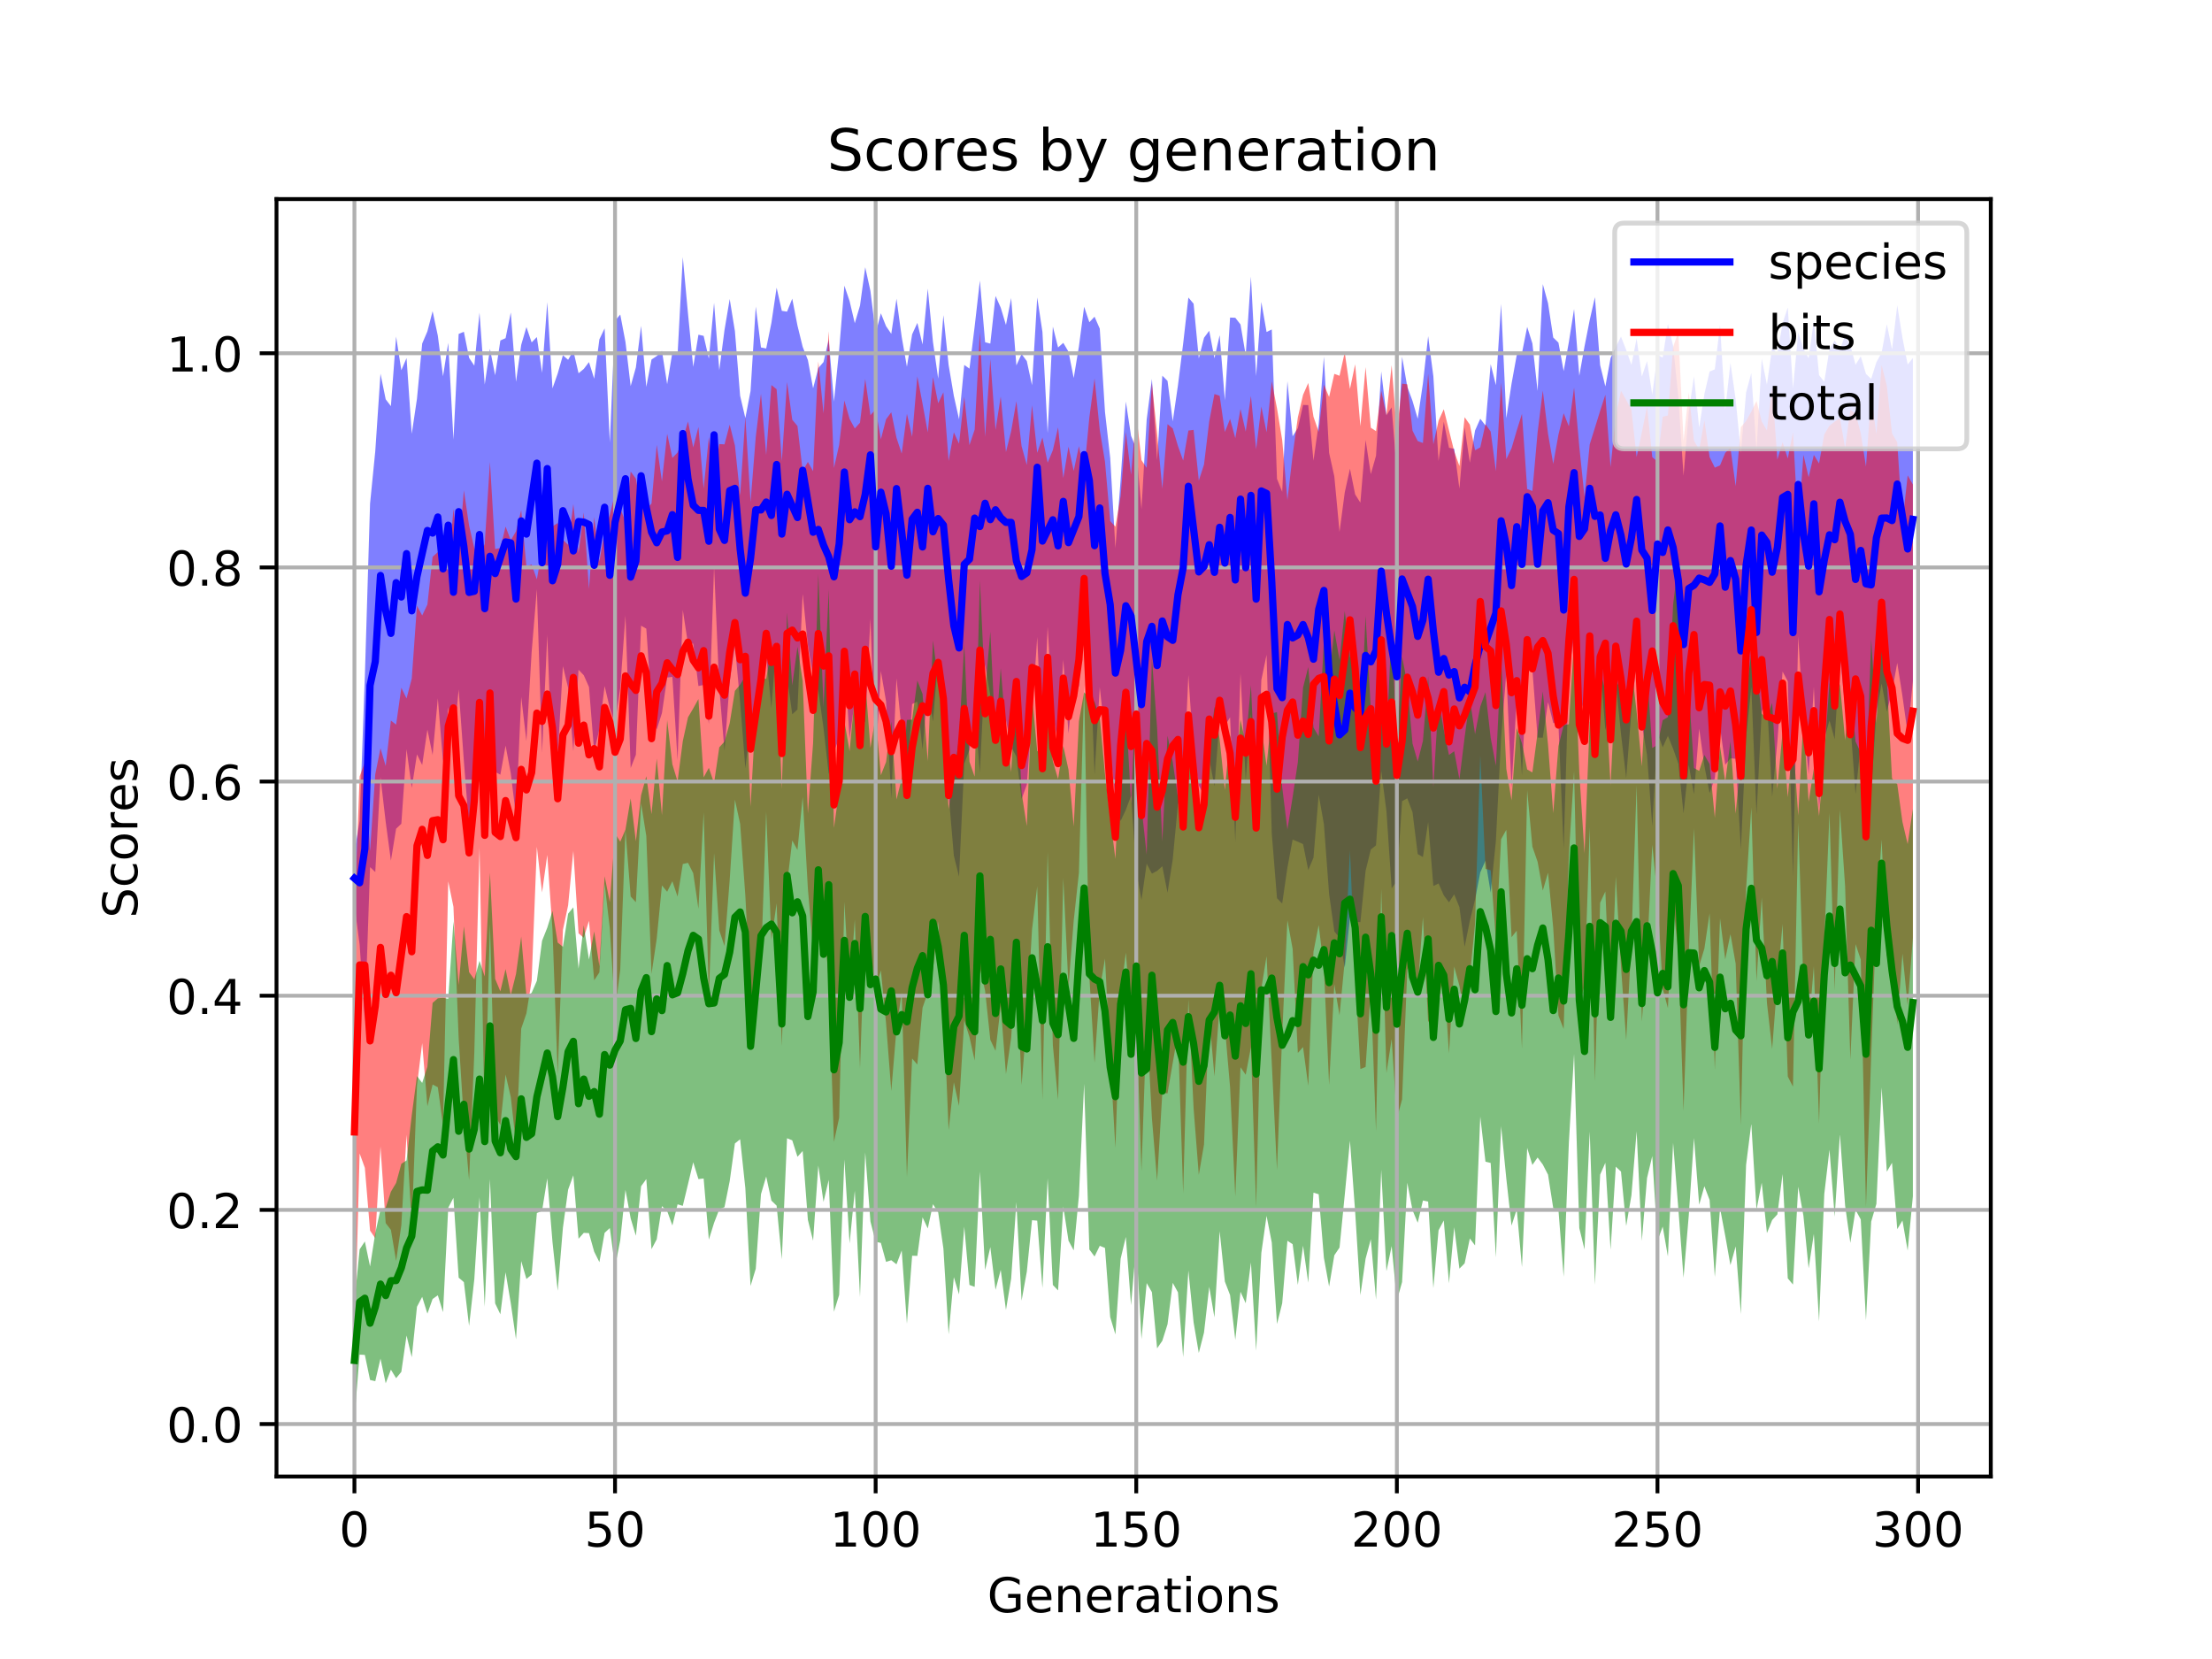 <?xml version="1.0" encoding="utf-8" standalone="no"?>
<!DOCTYPE svg PUBLIC "-//W3C//DTD SVG 1.1//EN"
  "http://www.w3.org/Graphics/SVG/1.1/DTD/svg11.dtd">
<!-- Created with matplotlib (https://matplotlib.org/) -->
<svg height="345.6pt" version="1.1" viewBox="0 0 460.8 345.6" width="460.8pt" xmlns="http://www.w3.org/2000/svg" xmlns:xlink="http://www.w3.org/1999/xlink">
 <defs>
  <style type="text/css">
*{stroke-linecap:butt;stroke-linejoin:round;}
  </style>
 </defs>
 <g id="figure_1">
  <g id="patch_1">
   <path d="M 0 345.6 
L 460.8 345.6 
L 460.8 0 
L 0 0 
z
" style="fill:#ffffff;"/>
  </g>
  <g id="axes_1">
   <g id="patch_2">
    <path d="M 57.6 307.584 
L 414.72 307.584 
L 414.72 41.472 
L 57.6 41.472 
z
" style="fill:#ffffff;"/>
   </g>
   <g id="PolyCollection_1">
    <path clip-path="url(#p25fe8f568b)" d="M 73.833 177.425 
L 73.833 188.497 
L 74.919 196.794 
L 76.004 212.689 
L 77.09 180.631 
L 78.176 181.666 
L 79.262 161.904 
L 80.348 171.216 
L 81.433 179.289 
L 82.519 172.631 
L 83.605 171.609 
L 84.691 156.076 
L 85.777 164.133 
L 86.862 157.135 
L 87.948 159.365 
L 89.034 151.985 
L 90.12 157.277 
L 91.206 145.481 
L 92.291 158.634 
L 93.377 147.379 
L 94.463 155.175 
L 95.549 143.611 
L 96.635 158.588 
L 97.72 172.28 
L 98.806 170.172 
L 99.892 157.564 
L 100.978 173.492 
L 102.064 159.096 
L 103.149 160.793 
L 104.235 161.38 
L 105.321 155.322 
L 106.407 161.102 
L 107.493 170.053 
L 108.578 145.178 
L 109.664 154.386 
L 110.75 135.867 
L 111.836 122.74 
L 112.922 156.797 
L 114.007 132.272 
L 115.093 161.067 
L 116.179 157.323 
L 117.265 138.76 
L 118.351 143.286 
L 119.436 156.479 
L 120.522 139.527 
L 121.608 140.66 
L 122.694 143.11 
L 123.78 156.644 
L 124.865 151.854 
L 125.951 142.916 
L 127.037 147.498 
L 128.123 150.826 
L 129.209 143.308 
L 130.294 128.219 
L 131.38 160.001 
L 132.466 157.229 
L 133.552 130.34 
L 134.638 130.961 
L 135.723 146.799 
L 136.809 151.965 
L 137.895 148.553 
L 138.981 141.148 
L 140.067 141.001 
L 141.152 158.368 
L 142.238 127.065 
L 143.324 134.145 
L 144.41 134.064 
L 145.496 142.916 
L 146.581 142.686 
L 147.667 150.808 
L 148.753 118.069 
L 149.839 143.333 
L 150.925 156.398 
L 152.01 142.099 
L 153.096 134.471 
L 154.182 146.267 
L 155.268 160.066 
L 156.354 151.175 
L 157.439 148.525 
L 158.525 140.093 
L 159.611 136.565 
L 160.697 147.503 
L 161.783 133.593 
L 162.868 157.768 
L 163.954 141.002 
L 165.04 148.809 
L 166.126 147.816 
L 167.212 123.682 
L 168.297 134.411 
L 169.383 140.866 
L 170.469 143.894 
L 171.555 151.69 
L 172.641 161.272 
L 173.726 156.669 
L 174.812 153.677 
L 175.898 137.131 
L 176.984 153.825 
L 178.07 145.906 
L 179.155 151.605 
L 180.241 150.282 
L 181.327 128.877 
L 182.413 158.384 
L 183.499 139.797 
L 184.584 146.11 
L 185.67 166.387 
L 186.756 141.321 
L 187.842 152.268 
L 188.928 163.232 
L 190.013 146.67 
L 191.099 146.165 
L 192.185 156.14 
L 193.271 143.321 
L 194.357 150.323 
L 195.442 137.172 
L 196.528 153.118 
L 197.614 165.422 
L 198.7 178.24 
L 199.786 182.626 
L 200.871 159.093 
L 201.957 156.2 
L 203.043 147.865 
L 204.129 160.952 
L 205.215 138.391 
L 206.3 144.927 
L 207.386 150.724 
L 208.472 151.607 
L 209.558 149.953 
L 210.644 155.557 
L 211.729 157.616 
L 212.815 166.438 
L 213.901 163.476 
L 214.987 148.802 
L 216.073 132.711 
L 217.158 156.293 
L 218.244 130.582 
L 219.33 148.517 
L 220.416 155.065 
L 221.502 137.458 
L 222.587 152.828 
L 223.673 141.796 
L 224.759 143.062 
L 225.845 125.516 
L 226.931 133.034 
L 228.016 161.374 
L 229.102 143.168 
L 230.188 153.083 
L 231.274 156.526 
L 232.36 166.265 
L 233.445 171.026 
L 234.531 168.716 
L 235.617 165.798 
L 236.703 181.47 
L 237.789 187.517 
L 238.875 179.917 
L 239.96 182.004 
L 241.046 181.425 
L 242.132 180.461 
L 243.218 185.972 
L 244.304 179.035 
L 245.389 167.539 
L 246.475 165.051 
L 247.561 140.623 
L 248.647 156.931 
L 249.733 163.622 
L 250.818 165.674 
L 251.904 158.033 
L 252.99 163.821 
L 254.076 149.844 
L 255.162 151.234 
L 256.247 149.422 
L 257.333 175.444 
L 258.419 140.356 
L 259.505 162.54 
L 260.591 148.762 
L 261.676 171.284 
L 262.762 141.648 
L 263.848 136.409 
L 264.934 173.66 
L 266.02 187.118 
L 267.105 188.226 
L 268.191 180.766 
L 269.277 174.91 
L 270.363 175.342 
L 271.449 175.846 
L 272.534 181.254 
L 273.62 178.691 
L 274.706 165.593 
L 275.792 171.682 
L 276.878 186.263 
L 277.963 194.017 
L 279.049 195.38 
L 280.135 201.563 
L 281.221 191.152 
L 282.307 191.98 
L 283.392 192.12 
L 284.478 181.425 
L 285.564 176.981 
L 286.65 176.099 
L 287.736 160.585 
L 288.821 168.993 
L 289.907 185.067 
L 290.993 183.553 
L 292.079 166.904 
L 293.165 166.303 
L 294.25 169.2 
L 295.336 177.921 
L 296.422 178.544 
L 297.508 171.275 
L 298.594 184.574 
L 299.679 184.043 
L 300.765 186.518 
L 301.851 187.981 
L 302.937 186.308 
L 304.023 188.973 
L 305.108 197.255 
L 306.194 191.859 
L 307.28 187.391 
L 308.366 181.755 
L 309.452 179.286 
L 310.537 185.95 
L 311.623 175.174 
L 312.709 153.664 
L 313.795 140.156 
L 314.881 164.036 
L 315.966 145.464 
L 317.052 161.58 
L 318.138 138.823 
L 319.224 139.505 
L 320.31 153.649 
L 321.395 153.67 
L 322.481 146.264 
L 323.567 150.583 
L 324.653 150.923 
L 325.739 176.867 
L 326.824 139.927 
L 327.91 132.526 
L 328.996 145.225 
L 330.082 148.187 
L 331.168 136.791 
L 332.253 153.227 
L 333.339 138.475 
L 334.425 152.13 
L 335.511 146.47 
L 336.597 142.162 
L 337.682 152.89 
L 338.768 162.081 
L 339.854 148.205 
L 340.94 137.582 
L 342.026 150.774 
L 343.111 157.333 
L 344.197 172.159 
L 345.283 152.686 
L 346.369 155.697 
L 347.455 153.295 
L 348.54 155.985 
L 349.626 159.073 
L 350.712 169.478 
L 351.798 159.339 
L 352.884 165.476 
L 353.969 151.789 
L 355.055 159.537 
L 356.141 165.235 
L 357.227 162.135 
L 358.313 151.432 
L 359.398 159.321 
L 360.484 157.969 
L 361.57 158.061 
L 362.656 176.896 
L 363.742 153.705 
L 364.827 143.105 
L 365.913 169.691 
L 366.999 148.2 
L 368.085 145.837 
L 369.171 165.992 
L 370.256 154.539 
L 371.342 139.9 
L 372.428 141.934 
L 373.514 182.668 
L 374.6 132.563 
L 375.685 149.741 
L 376.771 161.282 
L 377.857 143.132 
L 378.943 168.435 
L 380.029 153.874 
L 381.114 150.082 
L 382.2 153.989 
L 383.286 136.441 
L 384.372 147.365 
L 385.458 150.617 
L 386.543 165.432 
L 387.629 155.098 
L 388.715 165.376 
L 389.801 164.766 
L 390.887 148.592 
L 391.972 142.37 
L 393.058 148.27 
L 394.144 144.112 
L 395.23 138.097 
L 396.316 145.025 
L 397.401 152.786 
L 398.487 141.808 
L 398.487 74.567 
L 398.487 74.567 
L 397.401 75.94 
L 396.316 70.343 
L 395.23 63.571 
L 394.144 72.782 
L 393.058 67.534 
L 391.972 73.495 
L 390.887 75.457 
L 389.801 78.926 
L 388.715 77.895 
L 387.629 74.228 
L 386.543 75.99 
L 385.458 71.963 
L 384.372 69.864 
L 383.286 72.8 
L 382.2 70.888 
L 381.114 72.725 
L 380.029 79.518 
L 378.943 78.15 
L 377.857 66.767 
L 376.771 74.626 
L 375.685 72.625 
L 374.6 69.27 
L 373.514 80.913 
L 372.428 64.039 
L 371.342 67.375 
L 370.256 73.563 
L 369.171 72.415 
L 368.085 80.123 
L 366.999 74.722 
L 365.913 93.826 
L 364.827 77.721 
L 363.742 81.768 
L 362.656 94.316 
L 361.57 83.206 
L 360.484 75.579 
L 359.398 85.332 
L 358.313 67.684 
L 357.227 76.941 
L 356.141 77.4 
L 355.055 82.064 
L 353.969 89.079 
L 352.884 78.368 
L 351.798 85.846 
L 350.712 99.092 
L 349.626 82.658 
L 348.54 72.054 
L 347.455 67.493 
L 346.369 74.472 
L 345.283 73.938 
L 344.197 82.216 
L 343.111 75.218 
L 342.026 78.433 
L 340.94 70.51 
L 339.854 76.002 
L 338.768 72.915 
L 337.682 70.12 
L 336.597 72.311 
L 335.511 74.595 
L 334.425 80.497 
L 333.339 76.079 
L 332.253 61.908 
L 331.168 66.658 
L 330.082 72.173 
L 328.996 78.277 
L 327.91 64.384 
L 326.824 71.247 
L 325.739 77.303 
L 324.653 71.38 
L 323.567 70.315 
L 322.481 63.164 
L 321.395 59.187 
L 320.31 81.438 
L 319.224 71.542 
L 318.138 68.105 
L 317.052 73.571 
L 315.966 73.966 
L 314.881 79.936 
L 313.795 87.118 
L 312.709 63.313 
L 311.623 80.242 
L 310.537 75.868 
L 309.452 88.638 
L 308.366 87.232 
L 307.28 89.685 
L 306.194 96.388 
L 305.108 89.063 
L 304.023 101.801 
L 302.937 93.496 
L 301.851 93.284 
L 300.765 87.849 
L 299.679 96.041 
L 298.594 78.389 
L 297.508 70.044 
L 296.422 79.851 
L 295.336 87.23 
L 294.25 83.512 
L 293.165 80.575 
L 292.079 74.315 
L 290.993 98.437 
L 289.907 84.858 
L 288.821 86.503 
L 287.736 77.374 
L 286.65 94.937 
L 285.564 98.773 
L 284.478 91.649 
L 283.392 104.712 
L 282.307 103.006 
L 281.221 97.636 
L 280.135 102.587 
L 279.049 110.79 
L 277.963 99.25 
L 276.878 94.335 
L 275.792 74.304 
L 274.706 88.315 
L 273.62 95.963 
L 272.534 84.388 
L 271.449 84.358 
L 270.363 89.203 
L 269.277 90.885 
L 268.191 79.416 
L 267.105 102.449 
L 266.02 99.746 
L 264.934 68.63 
L 263.848 69.165 
L 262.762 62.897 
L 261.676 78.338 
L 260.591 57.621 
L 259.505 74.001 
L 258.419 67.585 
L 257.333 66.196 
L 256.247 66.154 
L 255.162 83.382 
L 254.076 69.832 
L 252.99 74.641 
L 251.904 68.907 
L 250.818 70.364 
L 249.733 74.666 
L 248.647 63.268 
L 247.561 61.985 
L 246.475 71.578 
L 245.389 80.27 
L 244.304 87.767 
L 243.218 79.346 
L 242.132 78.259 
L 241.046 95.869 
L 239.96 78.947 
L 238.875 87.395 
L 237.789 106.07 
L 236.703 93.426 
L 235.617 90.79 
L 234.531 83.656 
L 233.445 99.973 
L 232.36 114.176 
L 231.274 95.375 
L 230.188 85.804 
L 229.102 68.465 
L 228.016 65.976 
L 226.931 67.126 
L 225.845 63.899 
L 224.759 72.179 
L 223.673 78.747 
L 222.587 73.26 
L 221.502 71.421 
L 220.416 72.387 
L 219.33 68.037 
L 218.244 90.229 
L 217.158 69.145 
L 216.073 61.956 
L 214.987 80.244 
L 213.901 75.219 
L 212.815 73.749 
L 211.729 76.121 
L 210.644 62.093 
L 209.558 67.696 
L 208.472 64.092 
L 207.386 61.661 
L 206.3 71.576 
L 205.215 71.292 
L 204.129 58.431 
L 203.043 67.988 
L 201.957 76.797 
L 200.871 76.02 
L 199.786 87.338 
L 198.7 82.457 
L 197.614 76.039 
L 196.528 65.64 
L 195.442 78.871 
L 194.357 71.253 
L 193.271 60.128 
L 192.185 71.758 
L 191.099 67.265 
L 190.013 69.654 
L 188.928 76.406 
L 187.842 70.2 
L 186.756 62.23 
L 185.67 69.542 
L 184.584 67.958 
L 183.499 65.259 
L 182.413 69.463 
L 181.327 60.615 
L 180.241 55.679 
L 179.155 63.66 
L 178.07 67.333 
L 176.984 62.716 
L 175.898 59.511 
L 174.812 72.896 
L 173.726 83.657 
L 172.641 70.731 
L 171.555 75.417 
L 170.469 76.675 
L 169.383 80.889 
L 168.297 75.005 
L 167.212 72.247 
L 166.126 67.82 
L 165.04 62.225 
L 163.954 64.92 
L 162.868 64.751 
L 161.783 59.927 
L 160.697 67.265 
L 159.611 72.595 
L 158.525 72.381 
L 157.439 63.86 
L 156.354 81.452 
L 155.268 87.08 
L 154.182 82.46 
L 153.096 68.991 
L 152.01 62.294 
L 150.925 68.759 
L 149.839 77.121 
L 148.753 63.086 
L 147.667 74.707 
L 146.581 69.967 
L 145.496 69.724 
L 144.41 76.422 
L 143.324 65.34 
L 142.238 53.568 
L 141.152 73.877 
L 140.067 73.411 
L 138.981 80.033 
L 137.895 73.099 
L 136.809 74.174 
L 135.723 74.892 
L 134.638 80.596 
L 133.552 67.883 
L 132.466 76.533 
L 131.38 80.428 
L 130.294 71.228 
L 129.209 65.521 
L 128.123 66.811 
L 127.037 92.191 
L 125.951 68.411 
L 124.865 70.69 
L 123.78 78.889 
L 122.694 75.432 
L 121.608 76.862 
L 120.522 77.753 
L 119.436 73.064 
L 118.351 74.95 
L 117.265 74.008 
L 116.179 77.815 
L 115.093 80.904 
L 114.007 62.943 
L 112.922 77.666 
L 111.836 70.218 
L 110.75 71.33 
L 109.664 68.133 
L 108.578 71.834 
L 107.493 79.54 
L 106.407 65.101 
L 105.321 70.448 
L 104.235 70.928 
L 103.149 78.182 
L 102.064 72.677 
L 100.978 80.104 
L 99.892 65.134 
L 98.806 76.171 
L 97.72 74.547 
L 96.635 69.119 
L 95.549 69.565 
L 94.463 91.576 
L 93.377 71.431 
L 92.291 78.391 
L 91.206 69.913 
L 90.12 64.821 
L 89.034 69.03 
L 87.948 71.567 
L 86.862 83.064 
L 85.777 90.368 
L 84.691 74.588 
L 83.605 77.13 
L 82.519 70.117 
L 81.433 84.606 
L 80.348 83.183 
L 79.262 77.849 
L 78.176 93.995 
L 77.09 104.909 
L 76.004 140.97 
L 74.919 171.014 
L 73.833 177.425 
z
" style="fill:#0000ff;fill-opacity:0.5;"/>
   </g>
   <g id="PolyCollection_2">
    <path clip-path="url(#p25fe8f568b)" d="M 73.833 190.793 
L 73.833 280.822 
L 74.919 240.287 
L 76.004 243.278 
L 77.09 256.357 
L 78.176 257.948 
L 79.262 238.859 
L 80.348 254.799 
L 81.433 256.207 
L 82.519 262.675 
L 83.605 255.249 
L 84.691 236.394 
L 85.777 255.196 
L 86.862 226.212 
L 87.948 217.312 
L 89.034 230.463 
L 90.12 225.917 
L 91.206 226.49 
L 92.291 234.431 
L 93.377 183.614 
L 94.463 188.92 
L 95.549 216.333 
L 96.635 233.507 
L 97.72 245.864 
L 98.806 219.38 
L 99.892 176.56 
L 100.978 234.717 
L 102.064 192.477 
L 103.149 232.443 
L 104.235 234.363 
L 105.321 223.84 
L 106.407 228.545 
L 107.493 238.322 
L 108.578 214.276 
L 109.664 211.112 
L 110.75 204.302 
L 111.836 176.393 
L 112.922 185.92 
L 114.007 178.095 
L 115.093 193.71 
L 116.179 223.836 
L 117.265 193.718 
L 118.351 188.601 
L 119.436 177.258 
L 120.522 194.427 
L 121.608 195.362 
L 122.694 191.825 
L 123.78 204.219 
L 124.865 202.564 
L 125.951 184.077 
L 127.037 193.418 
L 128.123 210.689 
L 129.209 201.986 
L 130.294 172.92 
L 131.38 186.764 
L 132.466 187.946 
L 133.552 167.338 
L 134.638 174.172 
L 135.723 202.881 
L 136.809 195.544 
L 137.895 184.453 
L 138.981 185.769 
L 140.067 183.579 
L 141.152 186.788 
L 142.238 179.99 
L 143.324 179.748 
L 144.41 181.905 
L 145.496 189.324 
L 146.581 169.28 
L 147.667 207.346 
L 148.753 177.766 
L 149.839 193.819 
L 150.925 197.081 
L 152.01 183.31 
L 153.096 166.58 
L 154.182 171.631 
L 155.268 186.561 
L 156.354 207.522 
L 157.439 206.267 
L 158.525 201.148 
L 159.611 169.106 
L 160.697 195.817 
L 161.783 188.19 
L 162.868 217.913 
L 163.954 184.283 
L 165.04 175.089 
L 166.126 177.064 
L 167.212 166.051 
L 168.297 185.142 
L 169.383 197.818 
L 170.469 188.642 
L 171.555 191.393 
L 172.641 204.243 
L 173.726 237.882 
L 174.812 232.853 
L 175.898 187.893 
L 176.984 206.76 
L 178.07 191.573 
L 179.155 222.593 
L 180.241 191.563 
L 181.327 198.614 
L 182.413 206.168 
L 183.499 202.149 
L 184.584 213.184 
L 185.67 227.292 
L 186.756 214.298 
L 187.842 206.774 
L 188.928 245.208 
L 190.013 220.519 
L 191.099 221.755 
L 192.185 209.933 
L 193.271 206.796 
L 194.357 201.95 
L 195.442 191.966 
L 196.528 209.382 
L 197.614 235.427 
L 198.7 225.472 
L 199.786 230.39 
L 200.871 212.541 
L 201.957 216.047 
L 203.043 220.928 
L 204.129 201.616 
L 205.215 206.407 
L 206.3 216.618 
L 207.386 218.907 
L 208.472 209.518 
L 209.558 223.753 
L 210.644 216.204 
L 211.729 200.343 
L 212.815 226.023 
L 213.901 212.654 
L 214.987 193.67 
L 216.073 184.642 
L 217.158 229.152 
L 218.244 177.492 
L 219.33 217.764 
L 220.416 229.138 
L 221.502 182.949 
L 222.587 205.588 
L 223.673 191.788 
L 224.759 181.829 
L 225.845 142.722 
L 226.931 203.426 
L 228.016 221.401 
L 229.102 206.101 
L 230.188 199.696 
L 231.274 220.475 
L 232.36 239.128 
L 233.445 207.197 
L 234.531 198.447 
L 235.617 212.153 
L 236.703 211.097 
L 237.789 243.982 
L 238.875 212.288 
L 239.96 232.902 
L 241.046 245.969 
L 242.132 227.662 
L 243.218 227.768 
L 244.304 221.418 
L 245.389 215.172 
L 246.475 248.613 
L 247.561 208.198 
L 248.647 230.894 
L 249.733 244.75 
L 250.818 238.432 
L 251.904 211.815 
L 252.99 224.225 
L 254.076 209.31 
L 255.162 213.957 
L 256.247 226.461 
L 257.333 249.25 
L 258.419 222.328 
L 259.505 223.896 
L 260.591 218.155 
L 261.676 251.415 
L 262.762 205.945 
L 263.848 199.197 
L 264.934 221.477 
L 266.02 243.73 
L 267.105 215.519 
L 268.191 191.714 
L 269.277 197.663 
L 270.363 219.351 
L 271.449 218.129 
L 272.534 226.195 
L 273.62 198.272 
L 274.706 192.704 
L 275.792 201.724 
L 276.878 226.02 
L 277.963 205.072 
L 279.049 211.513 
L 280.135 200.184 
L 281.221 177.194 
L 282.307 202.886 
L 283.392 222.706 
L 284.478 222.269 
L 285.564 206.151 
L 286.65 235.675 
L 287.736 185.186 
L 288.821 223.522 
L 289.907 216.431 
L 290.993 233.021 
L 292.079 229.027 
L 293.165 202.066 
L 294.25 198.699 
L 295.336 206.085 
L 296.422 191.073 
L 297.508 212.958 
L 298.594 210.779 
L 299.679 208.305 
L 300.765 202.9 
L 301.851 219.449 
L 302.937 201.374 
L 304.023 205.348 
L 305.108 211.024 
L 306.194 203.421 
L 307.28 192.451 
L 308.366 157.428 
L 309.452 181.006 
L 310.537 181.287 
L 311.623 195.796 
L 312.709 174.819 
L 313.795 172.866 
L 314.881 195.242 
L 315.966 193.879 
L 317.052 218.488 
L 318.138 164.632 
L 319.224 176.379 
L 320.31 179.524 
L 321.395 185.525 
L 322.481 181.809 
L 323.567 193.348 
L 324.653 211.56 
L 325.739 214.35 
L 326.824 178.061 
L 327.91 160.654 
L 328.996 208.882 
L 330.082 205.392 
L 331.168 172.36 
L 332.253 225.232 
L 333.339 188.059 
L 334.425 185.719 
L 335.511 210.896 
L 336.597 182.573 
L 337.682 201.328 
L 338.768 216.643 
L 339.854 196.252 
L 340.94 163.588 
L 342.026 212.832 
L 343.111 198.743 
L 344.197 176.002 
L 345.283 186.711 
L 346.369 205.93 
L 347.455 210.016 
L 348.54 188.38 
L 349.626 198.463 
L 350.712 231.442 
L 351.798 198.84 
L 352.884 172.582 
L 353.969 201.227 
L 355.055 197.603 
L 356.141 190.263 
L 357.227 222.891 
L 358.313 191.324 
L 359.398 199.868 
L 360.484 194.601 
L 361.57 200.761 
L 362.656 234.43 
L 363.742 185.266 
L 364.827 168.26 
L 365.913 204.417 
L 366.999 186.995 
L 368.085 208.898 
L 369.171 218.523 
L 370.256 204.438 
L 371.342 192.509 
L 372.428 224.26 
L 373.514 226.374 
L 374.6 171.367 
L 375.685 204.903 
L 376.771 214.253 
L 377.857 201.325 
L 378.943 234.072 
L 380.029 196.021 
L 381.114 169.415 
L 382.2 206.347 
L 383.286 168.725 
L 384.372 184.643 
L 385.458 220.749 
L 386.543 196.686 
L 387.629 199.891 
L 388.715 251.452 
L 389.801 220.117 
L 390.887 190.71 
L 391.972 174.907 
L 393.058 199.34 
L 394.144 196.313 
L 395.23 213.47 
L 396.316 198.652 
L 397.401 209.428 
L 398.487 195.358 
L 398.487 100.927 
L 398.487 100.927 
L 397.401 99.027 
L 396.316 108.995 
L 395.23 92.131 
L 394.144 90.277 
L 393.058 80.358 
L 391.972 76.016 
L 390.887 90.483 
L 389.801 82.406 
L 388.715 97.198 
L 387.629 90.251 
L 386.543 86.167 
L 385.458 85.376 
L 384.372 93.338 
L 383.286 87.079 
L 382.2 87.84 
L 381.114 88.68 
L 380.029 90.491 
L 378.943 96.539 
L 377.857 94.765 
L 376.771 99.412 
L 375.685 94.748 
L 374.6 109.872 
L 373.514 90.02 
L 372.428 95.514 
L 371.342 92.095 
L 370.256 95.731 
L 369.171 80.612 
L 368.085 89.665 
L 366.999 87.804 
L 365.913 83.526 
L 364.827 85.761 
L 363.742 87.693 
L 362.656 88.989 
L 361.57 101.282 
L 360.484 93.295 
L 359.398 94.336 
L 358.313 96.948 
L 357.227 97.415 
L 356.141 95.218 
L 355.055 87.584 
L 353.969 93.667 
L 352.884 91.794 
L 351.798 81.742 
L 350.712 91.837 
L 349.626 69.094 
L 348.54 72.308 
L 347.455 86.537 
L 346.369 86.825 
L 345.283 96.157 
L 344.197 95.222 
L 343.111 84.699 
L 342.026 90.069 
L 340.94 95.207 
L 339.854 85.396 
L 338.768 83.306 
L 337.682 81.403 
L 336.597 86.623 
L 335.511 97.313 
L 334.425 82.234 
L 333.339 85.599 
L 332.253 89.1 
L 331.168 92.576 
L 330.082 103.508 
L 328.996 93.036 
L 327.91 80.743 
L 326.824 88.813 
L 325.739 86.085 
L 324.653 90.538 
L 323.567 96.641 
L 322.481 90.342 
L 321.395 81.366 
L 320.31 90.061 
L 319.224 102.291 
L 318.138 101.867 
L 317.052 86.211 
L 315.966 89.685 
L 314.881 93.378 
L 313.795 95.648 
L 312.709 79.702 
L 311.623 98.156 
L 310.537 89.903 
L 309.452 88.357 
L 308.366 93.197 
L 307.28 93.799 
L 306.194 88.459 
L 305.108 86.911 
L 304.023 97.078 
L 302.937 94.018 
L 301.851 89.642 
L 300.765 85.246 
L 299.679 87.641 
L 298.594 92.556 
L 297.508 77.847 
L 296.422 92.282 
L 295.336 91.876 
L 294.25 89.704 
L 293.165 80.062 
L 292.079 79.92 
L 290.993 90.093 
L 289.907 76.065 
L 288.821 86.511 
L 287.736 81.382 
L 286.65 89.807 
L 285.564 89.102 
L 284.478 76.473 
L 283.392 88.789 
L 282.307 75.885 
L 281.221 81.034 
L 280.135 73.429 
L 279.049 78.277 
L 277.963 77.885 
L 276.878 82.7 
L 275.792 80.14 
L 274.706 89.95 
L 273.62 86.804 
L 272.534 79.778 
L 271.449 82.258 
L 270.363 86.954 
L 269.277 94.816 
L 268.191 104.172 
L 267.105 91.673 
L 266.02 85.064 
L 264.934 79.423 
L 263.848 90.064 
L 262.762 84.692 
L 261.676 93.576 
L 260.591 82.472 
L 259.505 89.912 
L 258.419 85.195 
L 257.333 91.276 
L 256.247 87.262 
L 255.162 89.985 
L 254.076 82.446 
L 252.99 82.084 
L 251.904 87.77 
L 250.818 96.769 
L 249.733 100.116 
L 248.647 89.551 
L 247.561 89.694 
L 246.475 95.941 
L 245.389 92.909 
L 244.304 89.254 
L 243.218 88.354 
L 242.132 101.799 
L 241.046 90.335 
L 239.96 79.827 
L 238.875 97.466 
L 237.789 95.852 
L 236.703 86.378 
L 235.617 98.89 
L 234.531 89.978 
L 233.445 103.387 
L 232.36 109.717 
L 231.274 108.536 
L 230.188 96.173 
L 229.102 89.598 
L 228.016 78.845 
L 226.931 86.97 
L 225.845 98.284 
L 224.759 92.94 
L 223.673 98.098 
L 222.587 93.035 
L 221.502 99.587 
L 220.416 89.021 
L 219.33 93.775 
L 218.244 96.393 
L 217.158 91.14 
L 216.073 94.342 
L 214.987 84.413 
L 213.901 96.863 
L 212.815 92.943 
L 211.729 83.578 
L 210.644 89.811 
L 209.558 94.16 
L 208.472 82.621 
L 207.386 89.556 
L 206.3 74.807 
L 205.215 90.983 
L 204.129 69.21 
L 203.043 89.489 
L 201.957 92.722 
L 200.871 82.632 
L 199.786 92.426 
L 198.7 90.062 
L 197.614 96.006 
L 196.528 81.719 
L 195.442 84.001 
L 194.357 78.555 
L 193.271 90.067 
L 192.185 84.109 
L 191.099 78.397 
L 190.013 90.978 
L 188.928 86.2 
L 187.842 94.483 
L 186.756 91.19 
L 185.67 85.879 
L 184.584 87.35 
L 183.499 91.511 
L 182.413 85.265 
L 181.327 86.497 
L 180.241 78.94 
L 179.155 88.063 
L 178.07 89.255 
L 176.984 87.265 
L 175.898 83.434 
L 174.812 92.674 
L 173.726 97.495 
L 172.641 69.005 
L 171.555 86.129 
L 170.469 75.292 
L 169.383 98.162 
L 168.297 96.229 
L 167.212 98.104 
L 166.126 88.739 
L 165.04 87.435 
L 163.954 79.575 
L 162.868 96.066 
L 161.783 81.08 
L 160.697 80.21 
L 159.611 94.76 
L 158.525 82.025 
L 157.439 91.021 
L 156.354 104.595 
L 155.268 86.89 
L 154.182 103.249 
L 153.096 92.79 
L 152.01 88.459 
L 150.925 92.567 
L 149.839 92.507 
L 148.753 100.206 
L 147.667 91.047 
L 146.581 101.792 
L 145.496 88.938 
L 144.41 93.204 
L 143.324 87.806 
L 142.238 91.473 
L 141.152 94.261 
L 140.067 95.387 
L 138.981 90.368 
L 137.895 100.284 
L 136.809 92.668 
L 135.723 104.885 
L 134.638 106.078 
L 133.552 105.901 
L 132.466 99.706 
L 131.38 98.236 
L 130.294 108.681 
L 129.209 105.891 
L 128.123 102.728 
L 127.037 107.269 
L 125.951 110.678 
L 124.865 116.963 
L 123.78 107.685 
L 122.694 122.688 
L 121.608 106.753 
L 120.522 115.217 
L 119.436 104.989 
L 118.351 113.497 
L 117.265 112.459 
L 116.179 108.966 
L 115.093 109.637 
L 114.007 111.061 
L 112.922 114.64 
L 111.836 120.691 
L 110.75 117.588 
L 109.664 118.009 
L 108.578 106.262 
L 107.493 110.694 
L 106.407 112.542 
L 105.321 109.701 
L 104.235 114.176 
L 103.149 114.371 
L 102.064 96.236 
L 100.978 113.313 
L 99.892 116.08 
L 98.806 114.194 
L 97.72 109.5 
L 96.635 102.133 
L 95.549 115.219 
L 94.463 106.023 
L 93.377 118.985 
L 92.291 115.443 
L 91.206 115.022 
L 90.12 115.986 
L 89.034 125.937 
L 87.948 128.211 
L 86.862 126.185 
L 85.777 141.349 
L 84.691 145.5 
L 83.605 143.267 
L 82.519 150.951 
L 81.433 150.11 
L 80.348 159.566 
L 79.262 155.875 
L 78.176 161.286 
L 77.09 177.324 
L 76.004 158.824 
L 74.919 161.739 
L 73.833 190.793 
z
" style="fill:#ff0000;fill-opacity:0.5;"/>
   </g>
   <g id="PolyCollection_3">
    <path clip-path="url(#p25fe8f568b)" d="M 73.833 271.313 
L 73.833 295.488 
L 74.919 282.19 
L 76.004 282.252 
L 77.09 287.472 
L 78.176 287.723 
L 79.262 283.021 
L 80.348 288.164 
L 81.433 285.328 
L 82.519 287.103 
L 83.605 285.781 
L 84.691 278.205 
L 85.777 282.737 
L 86.862 272.225 
L 87.948 270.158 
L 89.034 273.654 
L 90.12 270.598 
L 91.206 269.832 
L 92.291 273.352 
L 93.377 251.6 
L 94.463 249.521 
L 95.549 266.163 
L 96.635 267.091 
L 97.72 276.224 
L 98.806 266.499 
L 99.892 249.42 
L 100.978 272.217 
L 102.064 245.64 
L 103.149 271.517 
L 104.235 273.786 
L 105.321 265.024 
L 106.407 271.505 
L 107.493 279.006 
L 108.578 262.708 
L 109.664 266.439 
L 110.75 265.514 
L 111.836 252.701 
L 112.922 252.244 
L 114.007 245.467 
L 115.093 258.728 
L 116.179 268.88 
L 117.265 255.762 
L 118.351 247.829 
L 119.436 244.833 
L 120.522 258.058 
L 121.608 256.828 
L 122.694 256.882 
L 123.78 260.751 
L 124.865 262.926 
L 125.951 256.825 
L 127.037 255.827 
L 128.123 263.939 
L 129.209 258.356 
L 130.294 247.868 
L 131.38 253.819 
L 132.466 257.428 
L 133.552 247.118 
L 134.638 245.618 
L 135.723 260.225 
L 136.809 258.172 
L 137.895 251.266 
L 138.981 252.275 
L 140.067 255.289 
L 141.152 250.878 
L 142.238 251.202 
L 143.324 246.683 
L 144.41 242.118 
L 145.496 245.628 
L 146.581 245.499 
L 147.667 258.24 
L 148.753 254.751 
L 149.839 251.914 
L 150.925 251.474 
L 152.01 246.056 
L 153.096 238.204 
L 154.182 237.329 
L 155.268 247.52 
L 156.354 267.887 
L 157.439 264.297 
L 158.525 248.769 
L 159.611 245.087 
L 160.697 250.106 
L 161.783 251.163 
L 162.868 262.325 
L 163.954 237.118 
L 165.04 237.55 
L 166.126 240.977 
L 167.212 239.772 
L 168.297 254.121 
L 169.383 258.46 
L 170.469 242.815 
L 171.555 250.38 
L 172.641 245.791 
L 173.726 273.262 
L 174.812 269.756 
L 175.898 241.542 
L 176.984 259.026 
L 178.07 248.065 
L 179.155 270.201 
L 180.241 240.075 
L 181.327 254.448 
L 182.413 258.688 
L 183.499 258.917 
L 184.584 262.877 
L 185.67 262.528 
L 186.756 263.376 
L 187.842 260.492 
L 188.928 275.742 
L 190.013 261.59 
L 191.099 261.622 
L 192.185 253.593 
L 193.271 255.91 
L 194.357 250.854 
L 195.442 252.561 
L 196.528 260.092 
L 197.614 277.966 
L 198.7 266.05 
L 199.786 269.643 
L 200.871 255.532 
L 201.957 267.677 
L 203.043 268.076 
L 204.129 244.051 
L 205.215 264.577 
L 206.3 259.794 
L 207.386 268.685 
L 208.472 264.538 
L 209.558 272.889 
L 210.644 266.361 
L 211.729 250.439 
L 212.815 270.935 
L 213.901 264.938 
L 214.987 254.192 
L 216.073 254.281 
L 217.158 268.315 
L 218.244 245.475 
L 219.33 267.684 
L 220.416 268.818 
L 221.502 251.352 
L 222.587 258.457 
L 223.673 260.476 
L 224.759 249.057 
L 225.845 225.789 
L 226.931 260.286 
L 228.016 261.754 
L 229.102 259.521 
L 230.188 259.971 
L 231.274 274.373 
L 232.36 277.983 
L 233.445 262.22 
L 234.531 257.674 
L 235.617 271.906 
L 236.703 259.089 
L 237.789 278.96 
L 238.875 267.292 
L 239.96 269.175 
L 241.046 280.884 
L 242.132 279.312 
L 243.218 275.869 
L 244.304 267.238 
L 245.389 269.217 
L 246.475 282.707 
L 247.561 264.679 
L 248.647 275.473 
L 249.733 281.844 
L 250.818 277.595 
L 251.904 268.059 
L 252.99 274.448 
L 254.076 256.482 
L 255.162 266.974 
L 256.247 269.785 
L 257.333 279.128 
L 258.419 269.095 
L 259.505 271.483 
L 260.591 262.991 
L 261.676 281.387 
L 262.762 260.99 
L 263.848 253.289 
L 264.934 258.838 
L 266.02 275.816 
L 267.105 271.507 
L 268.191 258.478 
L 269.277 259.181 
L 270.363 267.674 
L 271.449 259.499 
L 272.534 267.213 
L 273.62 248.456 
L 274.706 248.785 
L 275.792 262.021 
L 276.878 268.017 
L 277.963 261.501 
L 279.049 259.891 
L 280.135 248.946 
L 281.221 237.63 
L 282.307 252.488 
L 283.392 269.808 
L 284.478 262.212 
L 285.564 258.149 
L 286.65 270.732 
L 287.736 243.687 
L 288.821 264.812 
L 289.907 259.576 
L 290.993 270.931 
L 292.079 267.077 
L 293.165 246.387 
L 294.25 252.094 
L 295.336 254.718 
L 296.422 250.088 
L 297.508 250.315 
L 298.594 268.336 
L 299.679 256.296 
L 300.765 254.247 
L 301.851 267.333 
L 302.937 255.663 
L 304.023 264.28 
L 305.108 263.184 
L 306.194 257.998 
L 307.28 259.441 
L 308.366 232.613 
L 309.452 241.998 
L 310.537 242.261 
L 311.623 261.938 
L 312.709 234.591 
L 313.795 245.547 
L 314.881 255.312 
L 315.966 251.939 
L 317.052 263.963 
L 318.138 239.135 
L 319.224 242.684 
L 320.31 241.128 
L 321.395 242.6 
L 322.481 244.699 
L 323.567 251.671 
L 324.653 252.065 
L 325.739 265.995 
L 326.824 238.067 
L 327.91 219.573 
L 328.996 255.825 
L 330.082 260.284 
L 331.168 235.708 
L 332.253 267.661 
L 333.339 244.697 
L 334.425 242.227 
L 335.511 260.354 
L 336.597 243.036 
L 337.682 244.06 
L 338.768 255.388 
L 339.854 249.036 
L 340.94 235.67 
L 342.026 258.487 
L 343.111 245.387 
L 344.197 240.823 
L 345.283 258.491 
L 346.369 255.516 
L 347.455 261.739 
L 348.54 238.077 
L 349.626 251.751 
L 350.712 266.181 
L 351.798 253.229 
L 352.884 237.061 
L 353.969 250.969 
L 355.055 247.114 
L 356.141 249.977 
L 357.227 266.027 
L 358.313 251.677 
L 359.398 257.444 
L 360.484 263.554 
L 361.57 259.647 
L 362.656 273.754 
L 363.742 242.667 
L 364.827 234.09 
L 365.913 252 
L 366.999 246.375 
L 368.085 256.881 
L 369.171 254.166 
L 370.256 252.982 
L 371.342 244.564 
L 372.428 266.302 
L 373.514 267.597 
L 374.6 247.213 
L 375.685 253.269 
L 376.771 264.212 
L 377.857 257.036 
L 378.943 275.281 
L 380.029 248.748 
L 381.114 239.497 
L 382.2 253.465 
L 383.286 236.301 
L 384.372 251.146 
L 385.458 258.915 
L 386.543 252.044 
L 387.629 254.028 
L 388.715 275.054 
L 389.801 254.487 
L 390.887 250.789 
L 391.972 226.536 
L 393.058 244.09 
L 394.144 242.228 
L 395.23 256.055 
L 396.316 254.257 
L 397.401 260.509 
L 398.487 249.198 
L 398.487 168.515 
L 398.487 168.515 
L 397.401 175.839 
L 396.316 171.231 
L 395.23 163.351 
L 394.144 162.172 
L 393.058 141.525 
L 391.972 133.102 
L 390.887 150.633 
L 389.801 133.092 
L 388.715 164.176 
L 387.629 156.776 
L 386.543 154.463 
L 385.458 143.171 
L 384.372 154.177 
L 383.286 142.465 
L 382.2 147.957 
L 381.114 142.169 
L 380.029 157.417 
L 378.943 169.995 
L 377.857 160.09 
L 376.771 167.016 
L 375.685 149.734 
L 374.6 169.894 
L 373.514 154.024 
L 372.428 166.069 
L 371.342 152.474 
L 370.256 164.297 
L 369.171 146.42 
L 368.085 149.666 
L 366.999 148.687 
L 365.913 139.731 
L 364.827 136.003 
L 363.742 144.434 
L 362.656 157.827 
L 361.57 169.492 
L 360.484 154.453 
L 359.398 162.851 
L 358.313 155.431 
L 357.227 170.35 
L 356.141 159.182 
L 355.055 157.266 
L 353.969 160.589 
L 352.884 160.001 
L 351.798 143.708 
L 350.712 152.451 
L 349.626 117.27 
L 348.54 125.895 
L 347.455 149.394 
L 346.369 150.029 
L 345.283 155.168 
L 344.197 155.825 
L 343.111 140.3 
L 342.026 159.644 
L 340.94 148.295 
L 339.854 138.845 
L 338.768 148.502 
L 337.682 143.879 
L 336.597 141.619 
L 335.511 163.53 
L 334.425 143.848 
L 333.339 139.717 
L 332.253 154.77 
L 331.168 150.239 
L 330.082 177.793 
L 328.996 160.932 
L 327.91 133.717 
L 326.824 150.863 
L 325.739 151.087 
L 324.653 155.4 
L 323.567 169.378 
L 322.481 155.143 
L 321.395 144.036 
L 320.31 152.658 
L 319.224 160.905 
L 318.138 160.297 
L 317.052 154.846 
L 315.966 151.68 
L 314.881 166.725 
L 313.795 160.183 
L 312.709 136.977 
L 311.623 159.501 
L 310.537 153.718 
L 309.452 144.179 
L 308.366 147.207 
L 307.28 152.918 
L 306.194 145.596 
L 305.108 153.592 
L 304.023 162.35 
L 302.937 156.489 
L 301.851 157.272 
L 300.765 152.038 
L 299.679 145.891 
L 298.594 163.899 
L 297.508 140.895 
L 296.422 154.344 
L 295.336 158.64 
L 294.25 154.882 
L 293.165 142.441 
L 292.079 136.742 
L 290.993 155.789 
L 289.907 130.221 
L 288.821 154.92 
L 287.736 138.288 
L 286.65 158.511 
L 285.564 147.835 
L 284.478 128.248 
L 283.392 152.593 
L 282.307 134.02 
L 281.221 136.987 
L 280.135 127.263 
L 279.049 137.485 
L 277.963 131.322 
L 276.878 141.403 
L 275.792 133.614 
L 274.706 153.378 
L 273.62 151.564 
L 272.534 138.951 
L 271.449 143.236 
L 270.363 158.783 
L 269.277 166.053 
L 268.191 172.801 
L 267.105 163.996 
L 266.02 148.339 
L 264.934 148.652 
L 263.848 159.539 
L 262.762 151.419 
L 261.676 166.112 
L 260.591 142.719 
L 259.505 154.949 
L 258.419 149.951 
L 257.333 160.892 
L 256.247 153.111 
L 255.162 164.583 
L 254.076 154.016 
L 252.99 147.208 
L 251.904 156.896 
L 250.818 166.356 
L 249.733 168.68 
L 248.647 159.27 
L 247.561 158.898 
L 246.475 159.836 
L 245.389 166.138 
L 244.304 158.76 
L 243.218 153.261 
L 242.132 175.261 
L 241.046 151.611 
L 239.96 137.142 
L 238.875 178.03 
L 237.789 168.09 
L 236.703 143.378 
L 235.617 167.353 
L 234.531 147.318 
L 233.445 156.097 
L 232.36 178.914 
L 231.274 170.287 
L 230.188 161.286 
L 229.102 149.524 
L 228.016 146.195 
L 226.931 145.47 
L 225.845 144.2 
L 224.759 150.25 
L 223.673 172.151 
L 222.587 160.352 
L 221.502 155.373 
L 220.416 162.279 
L 219.33 158.595 
L 218.244 148.962 
L 217.158 156.919 
L 216.073 156.446 
L 214.987 144.86 
L 213.901 172.099 
L 212.815 165.134 
L 211.729 142.137 
L 210.644 160.81 
L 209.558 152.446 
L 208.472 139.153 
L 207.386 153.566 
L 206.3 131.584 
L 205.215 144.162 
L 204.129 120.89 
L 203.043 161.798 
L 201.957 158.678 
L 200.871 134.163 
L 199.786 153.704 
L 198.7 161.605 
L 197.614 168.529 
L 196.528 150.227 
L 195.442 141.8 
L 194.357 133.411 
L 193.271 158.565 
L 192.185 144.566 
L 191.099 141.764 
L 190.013 149.903 
L 188.928 149.976 
L 187.842 162.218 
L 186.756 166.548 
L 185.67 150.315 
L 184.584 158.737 
L 183.499 161.498 
L 182.413 149.209 
L 181.327 155.795 
L 180.241 141.742 
L 179.155 150.036 
L 178.07 145.021 
L 176.984 156.495 
L 175.898 150.244 
L 174.812 164.63 
L 173.726 172.469 
L 172.641 122.795 
L 171.555 147.219 
L 170.469 119.576 
L 169.383 154.817 
L 168.297 169.43 
L 167.212 141.867 
L 166.126 134.748 
L 165.04 142.763 
L 163.954 127.619 
L 162.868 164.311 
L 161.783 137.257 
L 160.697 134.898 
L 159.611 141.447 
L 158.525 141.105 
L 157.439 148.215 
L 156.354 168.054 
L 155.268 140.799 
L 154.182 142.628 
L 153.096 143.919 
L 152.01 150.65 
L 150.925 154.487 
L 149.839 155.677 
L 148.753 163.14 
L 147.667 159.957 
L 146.581 161.94 
L 145.496 145.622 
L 144.41 147.577 
L 143.324 149.437 
L 142.238 154.401 
L 141.152 162.782 
L 140.067 159.212 
L 138.981 150.014 
L 137.895 169.812 
L 136.809 158.011 
L 135.723 169.597 
L 134.638 161.693 
L 133.552 165.65 
L 132.466 175.25 
L 131.38 166.316 
L 130.294 172.827 
L 129.209 175.341 
L 128.123 173.608 
L 127.037 187.941 
L 125.951 182.532 
L 124.865 201.287 
L 123.78 194.03 
L 122.694 199.888 
L 121.608 192.753 
L 120.522 201.796 
L 119.436 189.018 
L 118.351 190.33 
L 117.265 197.234 
L 116.179 196.353 
L 115.093 189.756 
L 114.007 193.253 
L 112.922 195.985 
L 111.836 204.323 
L 110.75 206.833 
L 109.664 207.436 
L 108.578 195.107 
L 107.493 202.901 
L 106.407 207.266 
L 105.321 201.867 
L 104.235 206.515 
L 103.149 203.914 
L 102.064 181.786 
L 100.978 203.418 
L 99.892 200.16 
L 98.806 204.011 
L 97.72 202.521 
L 96.635 192.993 
L 95.549 205.163 
L 94.463 191.953 
L 93.377 208.076 
L 92.291 207.866 
L 91.206 207.97 
L 90.12 208.912 
L 89.034 222.223 
L 87.948 225.591 
L 86.862 224.162 
L 85.777 232.312 
L 84.691 241.738 
L 83.605 242.448 
L 82.519 246.429 
L 81.433 248.254 
L 80.348 251.613 
L 79.262 251.964 
L 78.176 256.898 
L 77.09 263.829 
L 76.004 258.621 
L 74.919 260.265 
L 73.833 271.313 
z
" style="fill:#008000;fill-opacity:0.5;"/>
   </g>
   <g id="matplotlib.axis_1">
    <g id="xtick_1">
     <g id="line2d_1">
      <path clip-path="url(#p25fe8f568b)" d="M 73.833 307.584 
L 73.833 41.472 
" style="fill:none;stroke:#b0b0b0;stroke-linecap:square;stroke-width:0.8;"/>
     </g>
     <g id="line2d_2">
      <defs>
       <path d="M 0 0 
L 0 3.5 
" id="m6968a57790" style="stroke:#000000;stroke-width:0.8;"/>
      </defs>
      <g>
       <use style="stroke:#000000;stroke-width:0.8;" x="73.833" xlink:href="#m6968a57790" y="307.584"/>
      </g>
     </g>
     <g id="text_1">
      <!-- 0 -->
      <defs>
       <path d="M 31.781 66.406 
Q 24.172 66.406 20.328 58.906 
Q 16.5 51.422 16.5 36.375 
Q 16.5 21.391 20.328 13.891 
Q 24.172 6.391 31.781 6.391 
Q 39.453 6.391 43.281 13.891 
Q 47.125 21.391 47.125 36.375 
Q 47.125 51.422 43.281 58.906 
Q 39.453 66.406 31.781 66.406 
z
M 31.781 74.219 
Q 44.047 74.219 50.516 64.516 
Q 56.984 54.828 56.984 36.375 
Q 56.984 17.969 50.516 8.266 
Q 44.047 -1.422 31.781 -1.422 
Q 19.531 -1.422 13.062 8.266 
Q 6.594 17.969 6.594 36.375 
Q 6.594 54.828 13.062 64.516 
Q 19.531 74.219 31.781 74.219 
z
" id="DejaVuSans-48"/>
      </defs>
      <g transform="translate(70.651 322.182)scale(0.1 -0.1)">
       <use xlink:href="#DejaVuSans-48"/>
      </g>
     </g>
    </g>
    <g id="xtick_2">
     <g id="line2d_3">
      <path clip-path="url(#p25fe8f568b)" d="M 128.123 307.584 
L 128.123 41.472 
" style="fill:none;stroke:#b0b0b0;stroke-linecap:square;stroke-width:0.8;"/>
     </g>
     <g id="line2d_4">
      <g>
       <use style="stroke:#000000;stroke-width:0.8;" x="128.123" xlink:href="#m6968a57790" y="307.584"/>
      </g>
     </g>
     <g id="text_2">
      <!-- 50 -->
      <defs>
       <path d="M 10.797 72.906 
L 49.516 72.906 
L 49.516 64.594 
L 19.828 64.594 
L 19.828 46.734 
Q 21.969 47.469 24.109 47.828 
Q 26.266 48.188 28.422 48.188 
Q 40.625 48.188 47.75 41.5 
Q 54.891 34.812 54.891 23.391 
Q 54.891 11.625 47.562 5.094 
Q 40.234 -1.422 26.906 -1.422 
Q 22.312 -1.422 17.547 -0.641 
Q 12.797 0.141 7.719 1.703 
L 7.719 11.625 
Q 12.109 9.234 16.797 8.062 
Q 21.484 6.891 26.703 6.891 
Q 35.156 6.891 40.078 11.328 
Q 45.016 15.766 45.016 23.391 
Q 45.016 31 40.078 35.438 
Q 35.156 39.891 26.703 39.891 
Q 22.75 39.891 18.812 39.016 
Q 14.891 38.141 10.797 36.281 
z
" id="DejaVuSans-53"/>
      </defs>
      <g transform="translate(121.76 322.182)scale(0.1 -0.1)">
       <use xlink:href="#DejaVuSans-53"/>
       <use x="63.623" xlink:href="#DejaVuSans-48"/>
      </g>
     </g>
    </g>
    <g id="xtick_3">
     <g id="line2d_5">
      <path clip-path="url(#p25fe8f568b)" d="M 182.413 307.584 
L 182.413 41.472 
" style="fill:none;stroke:#b0b0b0;stroke-linecap:square;stroke-width:0.8;"/>
     </g>
     <g id="line2d_6">
      <g>
       <use style="stroke:#000000;stroke-width:0.8;" x="182.413" xlink:href="#m6968a57790" y="307.584"/>
      </g>
     </g>
     <g id="text_3">
      <!-- 100 -->
      <defs>
       <path d="M 12.406 8.297 
L 28.516 8.297 
L 28.516 63.922 
L 10.984 60.406 
L 10.984 69.391 
L 28.422 72.906 
L 38.281 72.906 
L 38.281 8.297 
L 54.391 8.297 
L 54.391 0 
L 12.406 0 
z
" id="DejaVuSans-49"/>
      </defs>
      <g transform="translate(172.869 322.182)scale(0.1 -0.1)">
       <use xlink:href="#DejaVuSans-49"/>
       <use x="63.623" xlink:href="#DejaVuSans-48"/>
       <use x="127.246" xlink:href="#DejaVuSans-48"/>
      </g>
     </g>
    </g>
    <g id="xtick_4">
     <g id="line2d_7">
      <path clip-path="url(#p25fe8f568b)" d="M 236.703 307.584 
L 236.703 41.472 
" style="fill:none;stroke:#b0b0b0;stroke-linecap:square;stroke-width:0.8;"/>
     </g>
     <g id="line2d_8">
      <g>
       <use style="stroke:#000000;stroke-width:0.8;" x="236.703" xlink:href="#m6968a57790" y="307.584"/>
      </g>
     </g>
     <g id="text_4">
      <!-- 150 -->
      <g transform="translate(227.159 322.182)scale(0.1 -0.1)">
       <use xlink:href="#DejaVuSans-49"/>
       <use x="63.623" xlink:href="#DejaVuSans-53"/>
       <use x="127.246" xlink:href="#DejaVuSans-48"/>
      </g>
     </g>
    </g>
    <g id="xtick_5">
     <g id="line2d_9">
      <path clip-path="url(#p25fe8f568b)" d="M 290.993 307.584 
L 290.993 41.472 
" style="fill:none;stroke:#b0b0b0;stroke-linecap:square;stroke-width:0.8;"/>
     </g>
     <g id="line2d_10">
      <g>
       <use style="stroke:#000000;stroke-width:0.8;" x="290.993" xlink:href="#m6968a57790" y="307.584"/>
      </g>
     </g>
     <g id="text_5">
      <!-- 200 -->
      <defs>
       <path d="M 19.188 8.297 
L 53.609 8.297 
L 53.609 0 
L 7.328 0 
L 7.328 8.297 
Q 12.938 14.109 22.625 23.891 
Q 32.328 33.688 34.812 36.531 
Q 39.547 41.844 41.422 45.531 
Q 43.312 49.219 43.312 52.781 
Q 43.312 58.594 39.234 62.25 
Q 35.156 65.922 28.609 65.922 
Q 23.969 65.922 18.812 64.312 
Q 13.672 62.703 7.812 59.422 
L 7.812 69.391 
Q 13.766 71.781 18.938 73 
Q 24.125 74.219 28.422 74.219 
Q 39.75 74.219 46.484 68.547 
Q 53.219 62.891 53.219 53.422 
Q 53.219 48.922 51.531 44.891 
Q 49.859 40.875 45.406 35.406 
Q 44.188 33.984 37.641 27.219 
Q 31.109 20.453 19.188 8.297 
z
" id="DejaVuSans-50"/>
      </defs>
      <g transform="translate(281.449 322.182)scale(0.1 -0.1)">
       <use xlink:href="#DejaVuSans-50"/>
       <use x="63.623" xlink:href="#DejaVuSans-48"/>
       <use x="127.246" xlink:href="#DejaVuSans-48"/>
      </g>
     </g>
    </g>
    <g id="xtick_6">
     <g id="line2d_11">
      <path clip-path="url(#p25fe8f568b)" d="M 345.283 307.584 
L 345.283 41.472 
" style="fill:none;stroke:#b0b0b0;stroke-linecap:square;stroke-width:0.8;"/>
     </g>
     <g id="line2d_12">
      <g>
       <use style="stroke:#000000;stroke-width:0.8;" x="345.283" xlink:href="#m6968a57790" y="307.584"/>
      </g>
     </g>
     <g id="text_6">
      <!-- 250 -->
      <g transform="translate(335.739 322.182)scale(0.1 -0.1)">
       <use xlink:href="#DejaVuSans-50"/>
       <use x="63.623" xlink:href="#DejaVuSans-53"/>
       <use x="127.246" xlink:href="#DejaVuSans-48"/>
      </g>
     </g>
    </g>
    <g id="xtick_7">
     <g id="line2d_13">
      <path clip-path="url(#p25fe8f568b)" d="M 399.573 307.584 
L 399.573 41.472 
" style="fill:none;stroke:#b0b0b0;stroke-linecap:square;stroke-width:0.8;"/>
     </g>
     <g id="line2d_14">
      <g>
       <use style="stroke:#000000;stroke-width:0.8;" x="399.573" xlink:href="#m6968a57790" y="307.584"/>
      </g>
     </g>
     <g id="text_7">
      <!-- 300 -->
      <defs>
       <path d="M 40.578 39.312 
Q 47.656 37.797 51.625 33 
Q 55.609 28.219 55.609 21.188 
Q 55.609 10.406 48.188 4.484 
Q 40.766 -1.422 27.094 -1.422 
Q 22.516 -1.422 17.656 -0.516 
Q 12.797 0.391 7.625 2.203 
L 7.625 11.719 
Q 11.719 9.328 16.594 8.109 
Q 21.484 6.891 26.812 6.891 
Q 36.078 6.891 40.938 10.547 
Q 45.797 14.203 45.797 21.188 
Q 45.797 27.641 41.281 31.266 
Q 36.766 34.906 28.719 34.906 
L 20.219 34.906 
L 20.219 43.016 
L 29.109 43.016 
Q 36.375 43.016 40.234 45.922 
Q 44.094 48.828 44.094 54.297 
Q 44.094 59.906 40.109 62.906 
Q 36.141 65.922 28.719 65.922 
Q 24.656 65.922 20.016 65.031 
Q 15.375 64.156 9.812 62.312 
L 9.812 71.094 
Q 15.438 72.656 20.344 73.438 
Q 25.25 74.219 29.594 74.219 
Q 40.828 74.219 47.359 69.109 
Q 53.906 64.016 53.906 55.328 
Q 53.906 49.266 50.438 45.094 
Q 46.969 40.922 40.578 39.312 
z
" id="DejaVuSans-51"/>
      </defs>
      <g transform="translate(390.029 322.182)scale(0.1 -0.1)">
       <use xlink:href="#DejaVuSans-51"/>
       <use x="63.623" xlink:href="#DejaVuSans-48"/>
       <use x="127.246" xlink:href="#DejaVuSans-48"/>
      </g>
     </g>
    </g>
    <g id="text_8">
     <!-- Generations -->
     <defs>
      <path d="M 59.516 10.406 
L 59.516 29.984 
L 43.406 29.984 
L 43.406 38.094 
L 69.281 38.094 
L 69.281 6.781 
Q 63.578 2.734 56.688 0.656 
Q 49.812 -1.422 42 -1.422 
Q 24.906 -1.422 15.25 8.562 
Q 5.609 18.562 5.609 36.375 
Q 5.609 54.25 15.25 64.234 
Q 24.906 74.219 42 74.219 
Q 49.125 74.219 55.547 72.453 
Q 61.969 70.703 67.391 67.281 
L 67.391 56.781 
Q 61.922 61.422 55.766 63.766 
Q 49.609 66.109 42.828 66.109 
Q 29.438 66.109 22.719 58.641 
Q 16.016 51.172 16.016 36.375 
Q 16.016 21.625 22.719 14.156 
Q 29.438 6.688 42.828 6.688 
Q 48.047 6.688 52.141 7.594 
Q 56.25 8.5 59.516 10.406 
z
" id="DejaVuSans-71"/>
      <path d="M 56.203 29.594 
L 56.203 25.203 
L 14.891 25.203 
Q 15.484 15.922 20.484 11.062 
Q 25.484 6.203 34.422 6.203 
Q 39.594 6.203 44.453 7.469 
Q 49.312 8.734 54.109 11.281 
L 54.109 2.781 
Q 49.266 0.734 44.188 -0.344 
Q 39.109 -1.422 33.891 -1.422 
Q 20.797 -1.422 13.156 6.188 
Q 5.516 13.812 5.516 26.812 
Q 5.516 40.234 12.766 48.109 
Q 20.016 56 32.328 56 
Q 43.359 56 49.781 48.891 
Q 56.203 41.797 56.203 29.594 
z
M 47.219 32.234 
Q 47.125 39.594 43.094 43.984 
Q 39.062 48.391 32.422 48.391 
Q 24.906 48.391 20.391 44.141 
Q 15.875 39.891 15.188 32.172 
z
" id="DejaVuSans-101"/>
      <path d="M 54.891 33.016 
L 54.891 0 
L 45.906 0 
L 45.906 32.719 
Q 45.906 40.484 42.875 44.328 
Q 39.844 48.188 33.797 48.188 
Q 26.516 48.188 22.312 43.547 
Q 18.109 38.922 18.109 30.906 
L 18.109 0 
L 9.078 0 
L 9.078 54.688 
L 18.109 54.688 
L 18.109 46.188 
Q 21.344 51.125 25.703 53.562 
Q 30.078 56 35.797 56 
Q 45.219 56 50.047 50.172 
Q 54.891 44.344 54.891 33.016 
z
" id="DejaVuSans-110"/>
      <path d="M 41.109 46.297 
Q 39.594 47.172 37.812 47.578 
Q 36.031 48 33.891 48 
Q 26.266 48 22.188 43.047 
Q 18.109 38.094 18.109 28.812 
L 18.109 0 
L 9.078 0 
L 9.078 54.688 
L 18.109 54.688 
L 18.109 46.188 
Q 20.953 51.172 25.484 53.578 
Q 30.031 56 36.531 56 
Q 37.453 56 38.578 55.875 
Q 39.703 55.766 41.062 55.516 
z
" id="DejaVuSans-114"/>
      <path d="M 34.281 27.484 
Q 23.391 27.484 19.188 25 
Q 14.984 22.516 14.984 16.5 
Q 14.984 11.719 18.141 8.906 
Q 21.297 6.109 26.703 6.109 
Q 34.188 6.109 38.703 11.406 
Q 43.219 16.703 43.219 25.484 
L 43.219 27.484 
z
M 52.203 31.203 
L 52.203 0 
L 43.219 0 
L 43.219 8.297 
Q 40.141 3.328 35.547 0.953 
Q 30.953 -1.422 24.312 -1.422 
Q 15.922 -1.422 10.953 3.297 
Q 6 8.016 6 15.922 
Q 6 25.141 12.172 29.828 
Q 18.359 34.516 30.609 34.516 
L 43.219 34.516 
L 43.219 35.406 
Q 43.219 41.609 39.141 45 
Q 35.062 48.391 27.688 48.391 
Q 23 48.391 18.547 47.266 
Q 14.109 46.141 10.016 43.891 
L 10.016 52.203 
Q 14.938 54.109 19.578 55.047 
Q 24.219 56 28.609 56 
Q 40.484 56 46.344 49.844 
Q 52.203 43.703 52.203 31.203 
z
" id="DejaVuSans-97"/>
      <path d="M 18.312 70.219 
L 18.312 54.688 
L 36.812 54.688 
L 36.812 47.703 
L 18.312 47.703 
L 18.312 18.016 
Q 18.312 11.328 20.141 9.422 
Q 21.969 7.516 27.594 7.516 
L 36.812 7.516 
L 36.812 0 
L 27.594 0 
Q 17.188 0 13.234 3.875 
Q 9.281 7.766 9.281 18.016 
L 9.281 47.703 
L 2.688 47.703 
L 2.688 54.688 
L 9.281 54.688 
L 9.281 70.219 
z
" id="DejaVuSans-116"/>
      <path d="M 9.422 54.688 
L 18.406 54.688 
L 18.406 0 
L 9.422 0 
z
M 9.422 75.984 
L 18.406 75.984 
L 18.406 64.594 
L 9.422 64.594 
z
" id="DejaVuSans-105"/>
      <path d="M 30.609 48.391 
Q 23.391 48.391 19.188 42.75 
Q 14.984 37.109 14.984 27.297 
Q 14.984 17.484 19.156 11.844 
Q 23.344 6.203 30.609 6.203 
Q 37.797 6.203 41.984 11.859 
Q 46.188 17.531 46.188 27.297 
Q 46.188 37.016 41.984 42.703 
Q 37.797 48.391 30.609 48.391 
z
M 30.609 56 
Q 42.328 56 49.016 48.375 
Q 55.719 40.766 55.719 27.297 
Q 55.719 13.875 49.016 6.219 
Q 42.328 -1.422 30.609 -1.422 
Q 18.844 -1.422 12.172 6.219 
Q 5.516 13.875 5.516 27.297 
Q 5.516 40.766 12.172 48.375 
Q 18.844 56 30.609 56 
z
" id="DejaVuSans-111"/>
      <path d="M 44.281 53.078 
L 44.281 44.578 
Q 40.484 46.531 36.375 47.5 
Q 32.281 48.484 27.875 48.484 
Q 21.188 48.484 17.844 46.438 
Q 14.5 44.391 14.5 40.281 
Q 14.5 37.156 16.891 35.375 
Q 19.281 33.594 26.516 31.984 
L 29.594 31.297 
Q 39.156 29.25 43.188 25.516 
Q 47.219 21.781 47.219 15.094 
Q 47.219 7.469 41.188 3.016 
Q 35.156 -1.422 24.609 -1.422 
Q 20.219 -1.422 15.453 -0.562 
Q 10.688 0.297 5.422 2 
L 5.422 11.281 
Q 10.406 8.688 15.234 7.391 
Q 20.062 6.109 24.812 6.109 
Q 31.156 6.109 34.562 8.281 
Q 37.984 10.453 37.984 14.406 
Q 37.984 18.062 35.516 20.016 
Q 33.062 21.969 24.703 23.781 
L 21.578 24.516 
Q 13.234 26.266 9.516 29.906 
Q 5.812 33.547 5.812 39.891 
Q 5.812 47.609 11.281 51.797 
Q 16.75 56 26.812 56 
Q 31.781 56 36.172 55.266 
Q 40.578 54.547 44.281 53.078 
z
" id="DejaVuSans-115"/>
     </defs>
     <g transform="translate(205.662 335.861)scale(0.1 -0.1)">
      <use xlink:href="#DejaVuSans-71"/>
      <use x="77.49" xlink:href="#DejaVuSans-101"/>
      <use x="139.014" xlink:href="#DejaVuSans-110"/>
      <use x="202.393" xlink:href="#DejaVuSans-101"/>
      <use x="263.916" xlink:href="#DejaVuSans-114"/>
      <use x="305.029" xlink:href="#DejaVuSans-97"/>
      <use x="366.309" xlink:href="#DejaVuSans-116"/>
      <use x="405.518" xlink:href="#DejaVuSans-105"/>
      <use x="433.301" xlink:href="#DejaVuSans-111"/>
      <use x="494.482" xlink:href="#DejaVuSans-110"/>
      <use x="557.861" xlink:href="#DejaVuSans-115"/>
     </g>
    </g>
   </g>
   <g id="matplotlib.axis_2">
    <g id="ytick_1">
     <g id="line2d_15">
      <path clip-path="url(#p25fe8f568b)" d="M 57.6 296.657 
L 414.72 296.657 
" style="fill:none;stroke:#b0b0b0;stroke-linecap:square;stroke-width:0.8;"/>
     </g>
     <g id="line2d_16">
      <defs>
       <path d="M 0 0 
L -3.5 0 
" id="me4b3f6f5e2" style="stroke:#000000;stroke-width:0.8;"/>
      </defs>
      <g>
       <use style="stroke:#000000;stroke-width:0.8;" x="57.6" xlink:href="#me4b3f6f5e2" y="296.657"/>
      </g>
     </g>
     <g id="text_9">
      <!-- 0.0 -->
      <defs>
       <path d="M 10.688 12.406 
L 21 12.406 
L 21 0 
L 10.688 0 
z
" id="DejaVuSans-46"/>
      </defs>
      <g transform="translate(34.697 300.457)scale(0.1 -0.1)">
       <use xlink:href="#DejaVuSans-48"/>
       <use x="63.623" xlink:href="#DejaVuSans-46"/>
       <use x="95.41" xlink:href="#DejaVuSans-48"/>
      </g>
     </g>
    </g>
    <g id="ytick_2">
     <g id="line2d_17">
      <path clip-path="url(#p25fe8f568b)" d="M 57.6 252.043 
L 414.72 252.043 
" style="fill:none;stroke:#b0b0b0;stroke-linecap:square;stroke-width:0.8;"/>
     </g>
     <g id="line2d_18">
      <g>
       <use style="stroke:#000000;stroke-width:0.8;" x="57.6" xlink:href="#me4b3f6f5e2" y="252.043"/>
      </g>
     </g>
     <g id="text_10">
      <!-- 0.2 -->
      <g transform="translate(34.697 255.842)scale(0.1 -0.1)">
       <use xlink:href="#DejaVuSans-48"/>
       <use x="63.623" xlink:href="#DejaVuSans-46"/>
       <use x="95.41" xlink:href="#DejaVuSans-50"/>
      </g>
     </g>
    </g>
    <g id="ytick_3">
     <g id="line2d_19">
      <path clip-path="url(#p25fe8f568b)" d="M 57.6 207.429 
L 414.72 207.429 
" style="fill:none;stroke:#b0b0b0;stroke-linecap:square;stroke-width:0.8;"/>
     </g>
     <g id="line2d_20">
      <g>
       <use style="stroke:#000000;stroke-width:0.8;" x="57.6" xlink:href="#me4b3f6f5e2" y="207.429"/>
      </g>
     </g>
     <g id="text_11">
      <!-- 0.4 -->
      <defs>
       <path d="M 37.797 64.312 
L 12.891 25.391 
L 37.797 25.391 
z
M 35.203 72.906 
L 47.609 72.906 
L 47.609 25.391 
L 58.016 25.391 
L 58.016 17.188 
L 47.609 17.188 
L 47.609 0 
L 37.797 0 
L 37.797 17.188 
L 4.891 17.188 
L 4.891 26.703 
z
" id="DejaVuSans-52"/>
      </defs>
      <g transform="translate(34.697 211.228)scale(0.1 -0.1)">
       <use xlink:href="#DejaVuSans-48"/>
       <use x="63.623" xlink:href="#DejaVuSans-46"/>
       <use x="95.41" xlink:href="#DejaVuSans-52"/>
      </g>
     </g>
    </g>
    <g id="ytick_4">
     <g id="line2d_21">
      <path clip-path="url(#p25fe8f568b)" d="M 57.6 162.814 
L 414.72 162.814 
" style="fill:none;stroke:#b0b0b0;stroke-linecap:square;stroke-width:0.8;"/>
     </g>
     <g id="line2d_22">
      <g>
       <use style="stroke:#000000;stroke-width:0.8;" x="57.6" xlink:href="#me4b3f6f5e2" y="162.814"/>
      </g>
     </g>
     <g id="text_12">
      <!-- 0.6 -->
      <defs>
       <path d="M 33.016 40.375 
Q 26.375 40.375 22.484 35.828 
Q 18.609 31.297 18.609 23.391 
Q 18.609 15.531 22.484 10.953 
Q 26.375 6.391 33.016 6.391 
Q 39.656 6.391 43.531 10.953 
Q 47.406 15.531 47.406 23.391 
Q 47.406 31.297 43.531 35.828 
Q 39.656 40.375 33.016 40.375 
z
M 52.594 71.297 
L 52.594 62.312 
Q 48.875 64.062 45.094 64.984 
Q 41.312 65.922 37.594 65.922 
Q 27.828 65.922 22.672 59.328 
Q 17.531 52.734 16.797 39.406 
Q 19.672 43.656 24.016 45.922 
Q 28.375 48.188 33.594 48.188 
Q 44.578 48.188 50.953 41.516 
Q 57.328 34.859 57.328 23.391 
Q 57.328 12.156 50.688 5.359 
Q 44.047 -1.422 33.016 -1.422 
Q 20.359 -1.422 13.672 8.266 
Q 6.984 17.969 6.984 36.375 
Q 6.984 53.656 15.188 63.938 
Q 23.391 74.219 37.203 74.219 
Q 40.922 74.219 44.703 73.484 
Q 48.484 72.75 52.594 71.297 
z
" id="DejaVuSans-54"/>
      </defs>
      <g transform="translate(34.697 166.614)scale(0.1 -0.1)">
       <use xlink:href="#DejaVuSans-48"/>
       <use x="63.623" xlink:href="#DejaVuSans-46"/>
       <use x="95.41" xlink:href="#DejaVuSans-54"/>
      </g>
     </g>
    </g>
    <g id="ytick_5">
     <g id="line2d_23">
      <path clip-path="url(#p25fe8f568b)" d="M 57.6 118.2 
L 414.72 118.2 
" style="fill:none;stroke:#b0b0b0;stroke-linecap:square;stroke-width:0.8;"/>
     </g>
     <g id="line2d_24">
      <g>
       <use style="stroke:#000000;stroke-width:0.8;" x="57.6" xlink:href="#me4b3f6f5e2" y="118.2"/>
      </g>
     </g>
     <g id="text_13">
      <!-- 0.8 -->
      <defs>
       <path d="M 31.781 34.625 
Q 24.75 34.625 20.719 30.859 
Q 16.703 27.094 16.703 20.516 
Q 16.703 13.922 20.719 10.156 
Q 24.75 6.391 31.781 6.391 
Q 38.812 6.391 42.859 10.172 
Q 46.922 13.969 46.922 20.516 
Q 46.922 27.094 42.891 30.859 
Q 38.875 34.625 31.781 34.625 
z
M 21.922 38.812 
Q 15.578 40.375 12.031 44.719 
Q 8.5 49.078 8.5 55.328 
Q 8.5 64.062 14.719 69.141 
Q 20.953 74.219 31.781 74.219 
Q 42.672 74.219 48.875 69.141 
Q 55.078 64.062 55.078 55.328 
Q 55.078 49.078 51.531 44.719 
Q 48 40.375 41.703 38.812 
Q 48.828 37.156 52.797 32.312 
Q 56.781 27.484 56.781 20.516 
Q 56.781 9.906 50.312 4.234 
Q 43.844 -1.422 31.781 -1.422 
Q 19.734 -1.422 13.25 4.234 
Q 6.781 9.906 6.781 20.516 
Q 6.781 27.484 10.781 32.312 
Q 14.797 37.156 21.922 38.812 
z
M 18.312 54.391 
Q 18.312 48.734 21.844 45.562 
Q 25.391 42.391 31.781 42.391 
Q 38.141 42.391 41.719 45.562 
Q 45.312 48.734 45.312 54.391 
Q 45.312 60.062 41.719 63.234 
Q 38.141 66.406 31.781 66.406 
Q 25.391 66.406 21.844 63.234 
Q 18.312 60.062 18.312 54.391 
z
" id="DejaVuSans-56"/>
      </defs>
      <g transform="translate(34.697 121.999)scale(0.1 -0.1)">
       <use xlink:href="#DejaVuSans-48"/>
       <use x="63.623" xlink:href="#DejaVuSans-46"/>
       <use x="95.41" xlink:href="#DejaVuSans-56"/>
      </g>
     </g>
    </g>
    <g id="ytick_6">
     <g id="line2d_25">
      <path clip-path="url(#p25fe8f568b)" d="M 57.6 73.586 
L 414.72 73.586 
" style="fill:none;stroke:#b0b0b0;stroke-linecap:square;stroke-width:0.8;"/>
     </g>
     <g id="line2d_26">
      <g>
       <use style="stroke:#000000;stroke-width:0.8;" x="57.6" xlink:href="#me4b3f6f5e2" y="73.586"/>
      </g>
     </g>
     <g id="text_14">
      <!-- 1.0 -->
      <g transform="translate(34.697 77.385)scale(0.1 -0.1)">
       <use xlink:href="#DejaVuSans-49"/>
       <use x="63.623" xlink:href="#DejaVuSans-46"/>
       <use x="95.41" xlink:href="#DejaVuSans-48"/>
      </g>
     </g>
    </g>
    <g id="text_15">
     <!-- Scores -->
     <defs>
      <path d="M 53.516 70.516 
L 53.516 60.891 
Q 47.906 63.578 42.922 64.891 
Q 37.938 66.219 33.297 66.219 
Q 25.25 66.219 20.875 63.094 
Q 16.5 59.969 16.5 54.203 
Q 16.5 49.359 19.406 46.891 
Q 22.312 44.438 30.422 42.922 
L 36.375 41.703 
Q 47.406 39.594 52.656 34.297 
Q 57.906 29 57.906 20.125 
Q 57.906 9.516 50.797 4.047 
Q 43.703 -1.422 29.984 -1.422 
Q 24.812 -1.422 18.969 -0.25 
Q 13.141 0.922 6.891 3.219 
L 6.891 13.375 
Q 12.891 10.016 18.656 8.297 
Q 24.422 6.594 29.984 6.594 
Q 38.422 6.594 43.016 9.906 
Q 47.609 13.234 47.609 19.391 
Q 47.609 24.75 44.312 27.781 
Q 41.016 30.812 33.5 32.328 
L 27.484 33.5 
Q 16.453 35.688 11.516 40.375 
Q 6.594 45.062 6.594 53.422 
Q 6.594 63.094 13.406 68.656 
Q 20.219 74.219 32.172 74.219 
Q 37.312 74.219 42.625 73.281 
Q 47.953 72.359 53.516 70.516 
z
" id="DejaVuSans-83"/>
      <path d="M 48.781 52.594 
L 48.781 44.188 
Q 44.969 46.297 41.141 47.344 
Q 37.312 48.391 33.406 48.391 
Q 24.656 48.391 19.812 42.844 
Q 14.984 37.312 14.984 27.297 
Q 14.984 17.281 19.812 11.734 
Q 24.656 6.203 33.406 6.203 
Q 37.312 6.203 41.141 7.25 
Q 44.969 8.297 48.781 10.406 
L 48.781 2.094 
Q 45.016 0.344 40.984 -0.531 
Q 36.969 -1.422 32.422 -1.422 
Q 20.062 -1.422 12.781 6.344 
Q 5.516 14.109 5.516 27.297 
Q 5.516 40.672 12.859 48.328 
Q 20.219 56 33.016 56 
Q 37.156 56 41.109 55.141 
Q 45.062 54.297 48.781 52.594 
z
" id="DejaVuSans-99"/>
     </defs>
     <g transform="translate(28.617 191.246)rotate(-90)scale(0.1 -0.1)">
      <use xlink:href="#DejaVuSans-83"/>
      <use x="63.477" xlink:href="#DejaVuSans-99"/>
      <use x="118.457" xlink:href="#DejaVuSans-111"/>
      <use x="179.639" xlink:href="#DejaVuSans-114"/>
      <use x="220.721" xlink:href="#DejaVuSans-101"/>
      <use x="282.244" xlink:href="#DejaVuSans-115"/>
     </g>
    </g>
   </g>
   <g id="line2d_27">
    <path clip-path="url(#p25fe8f568b)" d="M 73.833 182.961 
L 74.919 183.904 
L 76.004 176.83 
L 77.09 142.77 
L 78.176 137.83 
L 79.262 119.876 
L 80.348 127.2 
L 81.433 131.948 
L 82.519 121.374 
L 83.605 124.37 
L 84.691 115.332 
L 85.777 127.251 
L 86.862 120.099 
L 89.034 110.507 
L 90.12 111.049 
L 91.206 107.697 
L 92.291 118.512 
L 93.377 109.405 
L 94.463 123.375 
L 95.549 106.588 
L 96.635 113.853 
L 97.72 123.414 
L 98.806 123.171 
L 99.892 111.349 
L 100.978 126.798 
L 102.064 115.887 
L 103.149 119.488 
L 105.321 112.885 
L 106.407 113.101 
L 107.493 124.797 
L 108.578 108.506 
L 109.664 111.259 
L 111.836 96.479 
L 112.922 117.231 
L 114.007 97.608 
L 115.093 120.985 
L 116.179 117.569 
L 117.265 106.384 
L 118.351 109.118 
L 119.436 114.771 
L 120.522 108.64 
L 121.608 108.761 
L 122.694 109.271 
L 123.78 117.767 
L 124.865 111.272 
L 125.951 105.664 
L 127.037 119.845 
L 128.123 108.818 
L 130.294 99.724 
L 131.38 120.214 
L 132.466 116.881 
L 133.552 99.112 
L 134.638 105.778 
L 135.723 110.845 
L 136.809 113.07 
L 137.895 110.826 
L 138.981 110.59 
L 140.067 107.206 
L 141.152 116.122 
L 142.238 90.316 
L 143.324 99.743 
L 144.41 105.243 
L 145.496 106.32 
L 146.581 106.326 
L 147.667 112.757 
L 148.753 90.578 
L 149.839 110.227 
L 150.925 112.579 
L 152.01 102.196 
L 153.096 101.731 
L 154.182 114.363 
L 155.268 123.573 
L 156.354 116.314 
L 157.439 106.193 
L 158.525 106.237 
L 159.611 104.58 
L 160.697 107.384 
L 161.783 96.76 
L 162.868 111.259 
L 163.954 102.961 
L 166.126 107.818 
L 167.212 97.964 
L 169.383 110.877 
L 170.469 110.284 
L 171.555 113.554 
L 172.641 116.001 
L 173.726 120.163 
L 174.812 113.286 
L 175.898 98.321 
L 176.984 108.27 
L 178.07 106.62 
L 179.155 107.633 
L 180.241 102.98 
L 181.327 94.746 
L 182.413 113.924 
L 183.499 102.528 
L 184.584 107.034 
L 185.67 117.964 
L 186.756 101.776 
L 188.928 119.819 
L 190.013 108.162 
L 191.099 106.715 
L 192.185 113.949 
L 193.271 101.725 
L 194.357 110.788 
L 195.442 108.022 
L 196.528 109.379 
L 197.614 120.73 
L 198.7 130.348 
L 199.786 134.982 
L 200.871 117.556 
L 201.957 116.498 
L 203.043 107.926 
L 204.129 109.692 
L 205.215 104.841 
L 206.3 108.251 
L 207.386 106.193 
L 208.472 107.85 
L 209.558 108.825 
L 210.644 108.825 
L 211.729 116.868 
L 212.815 120.093 
L 213.901 119.347 
L 214.987 114.523 
L 216.073 97.333 
L 217.158 112.719 
L 219.33 108.277 
L 220.416 113.726 
L 221.502 104.44 
L 222.587 113.044 
L 224.759 107.62 
L 225.845 94.708 
L 226.931 100.08 
L 228.016 113.675 
L 229.102 105.817 
L 230.188 119.443 
L 231.274 125.95 
L 232.36 140.221 
L 233.445 135.5 
L 234.531 126.186 
L 235.617 128.294 
L 237.789 146.793 
L 238.875 133.656 
L 239.96 130.475 
L 241.046 138.647 
L 242.132 129.36 
L 243.218 132.659 
L 244.304 133.401 
L 245.389 123.904 
L 246.475 118.315 
L 247.561 101.304 
L 249.733 119.144 
L 250.818 118.019 
L 251.904 113.47 
L 252.99 119.231 
L 254.076 109.838 
L 255.162 117.308 
L 256.247 107.788 
L 257.333 120.82 
L 258.419 103.97 
L 259.505 118.27 
L 260.591 103.191 
L 261.676 124.811 
L 262.762 102.273 
L 263.848 102.787 
L 264.934 121.145 
L 266.02 143.432 
L 267.105 145.337 
L 268.191 130.091 
L 269.277 132.897 
L 270.363 132.273 
L 271.449 130.102 
L 272.534 132.821 
L 273.62 137.327 
L 274.706 126.954 
L 275.792 122.993 
L 276.878 140.299 
L 279.049 153.085 
L 280.135 152.075 
L 281.221 144.394 
L 282.307 147.493 
L 283.392 148.416 
L 284.478 136.537 
L 285.564 137.877 
L 286.65 135.518 
L 287.736 118.979 
L 288.821 127.748 
L 289.907 134.962 
L 290.993 140.995 
L 292.079 120.609 
L 294.25 126.356 
L 295.336 132.575 
L 296.422 129.198 
L 297.508 120.659 
L 298.594 131.481 
L 299.679 140.042 
L 300.765 137.183 
L 301.851 140.632 
L 302.937 139.902 
L 304.023 145.387 
L 305.108 143.159 
L 306.194 144.123 
L 307.28 138.538 
L 308.366 134.494 
L 309.452 133.962 
L 311.623 127.708 
L 312.709 108.489 
L 313.795 113.637 
L 314.881 121.986 
L 315.966 109.715 
L 317.052 117.576 
L 318.138 103.464 
L 319.224 105.523 
L 320.31 117.544 
L 321.395 106.428 
L 322.481 104.714 
L 323.567 110.449 
L 324.653 111.151 
L 325.739 127.085 
L 326.824 105.587 
L 327.91 98.455 
L 328.996 111.751 
L 330.082 110.18 
L 331.168 101.725 
L 332.253 107.567 
L 333.339 107.277 
L 334.425 116.314 
L 335.511 110.533 
L 336.597 107.237 
L 337.682 111.505 
L 338.768 117.498 
L 339.854 112.104 
L 340.94 104.046 
L 342.026 114.603 
L 343.111 116.276 
L 344.197 127.187 
L 345.283 113.312 
L 346.369 115.084 
L 347.455 110.394 
L 348.54 114.019 
L 349.626 120.865 
L 350.712 134.285 
L 351.798 122.592 
L 352.884 121.922 
L 353.969 120.434 
L 355.055 120.801 
L 356.141 121.318 
L 357.227 119.538 
L 358.313 109.558 
L 359.398 122.327 
L 360.484 116.774 
L 361.57 120.634 
L 362.656 135.606 
L 363.742 117.737 
L 364.827 110.413 
L 365.913 131.758 
L 366.999 111.461 
L 368.085 112.98 
L 369.171 119.204 
L 370.256 114.051 
L 371.342 103.638 
L 372.428 102.987 
L 373.514 131.79 
L 374.6 100.916 
L 375.685 111.183 
L 376.771 117.954 
L 377.857 104.95 
L 378.943 123.293 
L 380.029 116.696 
L 381.114 111.404 
L 382.2 112.439 
L 383.286 104.62 
L 384.372 108.614 
L 385.458 111.29 
L 386.543 120.711 
L 387.629 114.663 
L 388.715 121.635 
L 389.801 121.846 
L 390.887 112.024 
L 391.972 107.933 
L 393.058 107.902 
L 394.144 108.447 
L 395.23 100.834 
L 397.401 114.363 
L 398.487 108.187 
L 398.487 108.187 
" style="fill:none;stroke:#0000ff;stroke-linecap:square;stroke-width:1.5;"/>
   </g>
   <g id="line2d_28">
    <path clip-path="url(#p25fe8f568b)" d="M 73.833 235.808 
L 74.919 201.013 
L 76.004 201.051 
L 77.09 216.84 
L 78.176 209.617 
L 79.262 197.367 
L 80.348 207.182 
L 81.433 203.159 
L 82.519 206.813 
L 84.691 190.947 
L 85.777 198.272 
L 86.862 176.199 
L 87.948 172.761 
L 89.034 178.2 
L 90.12 170.951 
L 91.206 170.756 
L 92.291 174.937 
L 93.377 151.3 
L 94.463 147.471 
L 95.549 165.776 
L 96.635 167.82 
L 97.72 177.682 
L 98.806 166.787 
L 99.892 146.32 
L 100.978 174.015 
L 102.064 144.357 
L 103.149 173.407 
L 104.235 174.27 
L 105.321 166.77 
L 107.493 174.508 
L 108.578 160.269 
L 109.664 164.561 
L 110.75 160.945 
L 111.836 148.542 
L 112.922 150.28 
L 114.007 144.578 
L 115.093 151.674 
L 116.179 166.401 
L 117.265 153.089 
L 118.351 151.049 
L 119.436 141.123 
L 120.522 154.822 
L 121.608 151.058 
L 122.694 157.257 
L 123.78 155.952 
L 124.865 159.764 
L 125.951 147.378 
L 127.037 150.344 
L 128.123 156.709 
L 129.209 153.938 
L 130.294 140.801 
L 131.38 142.5 
L 132.466 143.826 
L 133.552 136.62 
L 134.638 140.125 
L 135.723 153.883 
L 136.809 144.106 
L 137.895 142.368 
L 138.981 138.068 
L 140.067 139.483 
L 141.152 140.524 
L 142.238 135.731 
L 143.324 133.777 
L 144.41 137.554 
L 145.496 139.131 
L 146.581 135.536 
L 147.667 149.197 
L 148.753 138.986 
L 149.839 143.163 
L 150.925 144.824 
L 152.01 135.884 
L 153.096 129.685 
L 154.182 137.44 
L 155.268 136.726 
L 156.354 156.059 
L 158.525 141.587 
L 159.611 131.933 
L 160.697 138.013 
L 161.783 134.635 
L 162.868 156.989 
L 163.954 131.929 
L 165.04 131.262 
L 166.126 132.902 
L 167.212 132.077 
L 168.297 140.686 
L 169.383 147.99 
L 170.469 131.967 
L 171.555 138.761 
L 172.641 136.624 
L 173.726 167.688 
L 174.812 162.764 
L 175.898 135.664 
L 176.984 147.013 
L 178.07 140.414 
L 179.155 155.328 
L 180.241 135.251 
L 181.327 142.555 
L 182.413 145.717 
L 183.499 146.83 
L 184.584 150.267 
L 185.67 156.585 
L 186.756 152.744 
L 187.842 150.628 
L 188.928 165.704 
L 190.013 155.748 
L 191.099 150.076 
L 192.185 147.021 
L 193.271 148.432 
L 194.357 140.252 
L 195.442 137.983 
L 196.528 145.551 
L 197.614 165.717 
L 198.7 157.767 
L 199.786 161.408 
L 200.871 147.586 
L 201.957 154.385 
L 203.043 155.209 
L 204.129 135.413 
L 205.215 148.695 
L 206.3 145.712 
L 207.386 154.232 
L 208.472 146.069 
L 209.558 158.956 
L 210.644 153.008 
L 211.729 141.96 
L 212.815 159.483 
L 213.901 154.758 
L 214.987 139.041 
L 216.073 139.492 
L 217.158 160.146 
L 218.244 136.942 
L 219.33 155.77 
L 220.416 159.08 
L 221.502 141.268 
L 222.587 149.311 
L 223.673 144.943 
L 224.759 137.384 
L 225.845 120.503 
L 226.931 145.198 
L 228.016 150.123 
L 229.102 147.85 
L 230.188 147.935 
L 231.274 164.506 
L 232.36 174.423 
L 233.445 155.292 
L 234.531 144.212 
L 235.617 155.522 
L 236.703 148.738 
L 237.789 169.917 
L 238.875 154.877 
L 239.96 156.365 
L 241.046 168.152 
L 242.132 164.731 
L 243.218 158.061 
L 244.304 155.336 
L 245.389 154.04 
L 246.475 172.277 
L 247.561 148.946 
L 249.733 172.433 
L 250.818 167.601 
L 251.904 149.793 
L 252.99 153.154 
L 254.076 145.878 
L 255.162 151.971 
L 256.247 156.862 
L 257.333 170.263 
L 258.419 153.762 
L 259.505 156.904 
L 260.591 150.313 
L 261.676 172.496 
L 262.762 145.319 
L 263.848 144.631 
L 264.934 150.45 
L 266.02 164.397 
L 267.105 153.596 
L 268.191 147.943 
L 269.277 146.239 
L 270.363 153.152 
L 271.449 150.193 
L 272.534 152.987 
L 273.62 142.538 
L 274.706 141.327 
L 275.792 140.932 
L 276.878 154.36 
L 277.963 141.479 
L 279.049 144.895 
L 281.221 129.114 
L 282.307 139.386 
L 283.392 155.747 
L 284.478 149.371 
L 285.564 147.626 
L 286.65 162.741 
L 287.736 133.284 
L 288.821 155.016 
L 289.907 146.248 
L 290.993 161.557 
L 292.079 154.474 
L 293.165 141.064 
L 294.25 144.201 
L 295.336 148.98 
L 296.422 141.678 
L 297.508 145.402 
L 298.594 151.667 
L 300.765 144.073 
L 301.851 154.546 
L 302.937 147.696 
L 304.023 151.213 
L 305.108 148.967 
L 307.28 143.125 
L 308.366 125.312 
L 309.452 134.682 
L 310.537 135.595 
L 311.623 146.976 
L 312.709 127.261 
L 313.795 134.257 
L 314.881 144.31 
L 315.966 141.782 
L 317.052 152.349 
L 318.138 133.249 
L 319.224 139.335 
L 320.31 134.793 
L 321.395 133.446 
L 322.481 136.076 
L 323.567 144.995 
L 324.653 151.049 
L 325.739 150.218 
L 326.824 133.437 
L 327.91 120.699 
L 328.996 150.959 
L 330.082 154.45 
L 331.168 132.468 
L 332.253 157.166 
L 333.339 136.829 
L 334.425 133.977 
L 335.511 154.104 
L 336.597 134.598 
L 337.682 141.365 
L 338.768 149.975 
L 339.854 140.824 
L 340.94 129.398 
L 342.026 151.451 
L 343.111 141.721 
L 344.197 135.612 
L 345.283 141.434 
L 346.369 146.378 
L 347.455 148.276 
L 348.54 130.344 
L 349.626 133.778 
L 350.712 161.64 
L 351.798 140.291 
L 352.884 132.188 
L 353.969 147.447 
L 355.055 142.594 
L 356.141 142.74 
L 357.227 160.153 
L 358.313 144.136 
L 359.398 147.102 
L 360.484 143.948 
L 361.57 151.021 
L 362.656 161.71 
L 363.742 136.479 
L 364.827 127.011 
L 365.913 143.972 
L 366.999 137.4 
L 368.085 149.281 
L 369.171 149.568 
L 370.256 150.085 
L 371.342 142.302 
L 372.428 159.887 
L 373.514 158.197 
L 374.6 140.62 
L 375.685 149.825 
L 376.771 156.833 
L 377.857 148.045 
L 378.943 165.306 
L 380.029 143.256 
L 381.114 129.048 
L 382.2 147.093 
L 383.286 127.902 
L 384.372 138.99 
L 385.458 153.063 
L 386.543 141.427 
L 387.629 145.071 
L 388.715 174.325 
L 389.801 151.262 
L 390.887 140.597 
L 391.972 125.462 
L 393.058 139.849 
L 394.144 143.295 
L 395.23 152.8 
L 396.316 153.824 
L 397.401 154.227 
L 398.487 148.143 
L 398.487 148.143 
" style="fill:none;stroke:#ff0000;stroke-linecap:square;stroke-width:1.5;"/>
   </g>
   <g id="line2d_29">
    <path clip-path="url(#p25fe8f568b)" d="M 73.833 283.401 
L 74.919 271.227 
L 76.004 270.437 
L 77.09 275.65 
L 78.176 272.311 
L 79.262 267.492 
L 80.348 269.889 
L 81.433 266.791 
L 82.519 266.766 
L 83.605 264.114 
L 84.691 259.972 
L 85.777 257.524 
L 86.862 248.194 
L 87.948 247.875 
L 89.034 247.939 
L 90.12 239.755 
L 91.206 238.901 
L 92.291 240.609 
L 93.377 229.838 
L 94.463 220.737 
L 95.549 235.663 
L 96.635 230.042 
L 97.72 239.373 
L 98.806 235.255 
L 99.892 224.79 
L 100.978 237.817 
L 102.064 213.713 
L 103.149 237.716 
L 104.235 240.15 
L 105.321 233.445 
L 106.407 239.385 
L 107.493 240.953 
L 108.578 228.907 
L 109.664 236.938 
L 110.75 236.173 
L 111.836 228.512 
L 114.007 219.36 
L 115.093 224.242 
L 116.179 232.617 
L 117.265 226.498 
L 118.351 219.079 
L 119.436 216.925 
L 120.522 229.927 
L 121.608 224.79 
L 122.694 228.385 
L 123.78 227.391 
L 124.865 232.107 
L 125.951 219.679 
L 127.037 221.884 
L 128.123 218.774 
L 129.209 216.849 
L 130.294 210.348 
L 131.38 210.067 
L 132.466 216.339 
L 133.552 206.384 
L 134.638 203.656 
L 135.723 214.911 
L 136.809 208.092 
L 137.895 210.539 
L 138.981 201.145 
L 140.067 207.25 
L 141.152 206.83 
L 142.238 202.802 
L 143.324 198.06 
L 144.41 194.848 
L 145.496 195.625 
L 146.581 203.719 
L 147.667 209.099 
L 148.753 208.946 
L 149.839 203.796 
L 150.925 202.98 
L 152.01 198.353 
L 153.096 191.062 
L 154.182 189.978 
L 155.268 194.159 
L 156.354 217.971 
L 158.525 194.937 
L 159.611 193.267 
L 160.697 192.502 
L 161.783 194.21 
L 162.868 213.318 
L 163.954 182.368 
L 165.04 190.157 
L 166.126 187.862 
L 167.212 190.82 
L 168.297 211.775 
L 169.383 206.638 
L 170.469 181.196 
L 171.555 198.799 
L 172.641 184.293 
L 173.726 222.865 
L 174.812 217.193 
L 175.898 195.893 
L 176.984 207.76 
L 178.07 196.543 
L 179.155 210.118 
L 180.241 190.909 
L 181.327 205.122 
L 182.413 203.949 
L 183.499 210.208 
L 184.584 210.807 
L 185.67 206.422 
L 186.756 214.962 
L 187.842 211.355 
L 188.928 212.859 
L 190.013 205.746 
L 191.099 201.693 
L 192.185 199.08 
L 193.271 207.238 
L 194.357 192.132 
L 195.442 197.18 
L 196.528 205.16 
L 197.614 223.248 
L 198.7 213.828 
L 199.786 211.674 
L 200.871 194.848 
L 201.957 213.178 
L 203.043 214.937 
L 204.129 182.47 
L 205.215 204.37 
L 206.3 195.689 
L 207.386 211.125 
L 208.472 201.846 
L 209.558 212.668 
L 210.644 213.586 
L 211.729 196.288 
L 212.815 218.034 
L 213.901 218.519 
L 214.987 199.526 
L 216.073 205.364 
L 217.158 212.617 
L 218.244 197.218 
L 219.33 213.139 
L 220.416 215.549 
L 221.502 203.363 
L 222.587 209.405 
L 223.673 216.313 
L 224.759 199.653 
L 225.845 184.994 
L 226.931 202.878 
L 228.016 203.974 
L 229.102 204.522 
L 230.188 210.628 
L 231.274 222.33 
L 232.36 228.448 
L 233.445 209.159 
L 234.531 202.496 
L 235.617 219.629 
L 236.703 201.234 
L 237.789 223.525 
L 238.875 222.661 
L 239.96 203.159 
L 241.046 216.248 
L 242.132 227.287 
L 243.218 214.565 
L 244.304 212.999 
L 245.389 217.677 
L 246.475 221.272 
L 247.561 211.788 
L 248.647 217.371 
L 249.733 225.262 
L 250.818 221.975 
L 251.904 212.478 
L 252.99 210.828 
L 254.076 205.249 
L 255.162 215.778 
L 256.247 211.448 
L 257.333 220.01 
L 258.419 209.523 
L 259.505 213.216 
L 260.591 202.855 
L 261.676 223.75 
L 262.762 206.204 
L 263.848 206.414 
L 264.934 203.745 
L 266.02 212.078 
L 267.105 217.751 
L 268.191 215.639 
L 269.277 212.617 
L 270.363 213.229 
L 271.449 201.367 
L 272.534 203.082 
L 273.62 200.01 
L 274.706 201.081 
L 275.792 197.818 
L 276.878 204.71 
L 277.963 196.412 
L 279.049 198.688 
L 280.135 188.104 
L 281.221 187.309 
L 282.307 193.254 
L 283.392 211.201 
L 284.478 195.23 
L 285.564 202.992 
L 286.65 214.622 
L 287.736 190.988 
L 288.821 209.866 
L 289.907 194.899 
L 290.993 213.36 
L 292.079 201.909 
L 293.165 194.414 
L 294.25 203.488 
L 295.336 206.679 
L 296.422 202.216 
L 297.508 195.605 
L 298.594 216.118 
L 299.679 201.094 
L 300.765 203.142 
L 301.851 212.303 
L 302.937 206.076 
L 304.023 213.315 
L 305.108 208.388 
L 306.194 201.797 
L 307.28 206.18 
L 308.366 189.91 
L 309.452 193.088 
L 310.537 197.989 
L 311.623 210.72 
L 312.709 185.784 
L 313.795 202.865 
L 314.881 211.019 
L 315.966 201.81 
L 317.052 209.405 
L 318.138 199.716 
L 319.224 201.795 
L 320.31 196.893 
L 321.395 193.318 
L 322.481 199.921 
L 323.567 210.524 
L 324.653 203.732 
L 325.739 208.541 
L 326.824 194.465 
L 327.91 176.645 
L 328.996 208.379 
L 330.082 219.039 
L 331.168 192.974 
L 332.253 211.215 
L 333.339 192.207 
L 334.425 193.037 
L 335.511 211.942 
L 336.597 192.328 
L 337.682 193.97 
L 338.768 201.945 
L 339.854 193.94 
L 340.94 191.982 
L 342.026 209.066 
L 343.111 192.843 
L 344.197 198.324 
L 345.283 206.83 
L 346.369 202.772 
L 347.455 205.567 
L 348.54 181.986 
L 349.626 184.51 
L 350.712 209.316 
L 351.798 198.468 
L 352.884 198.531 
L 353.969 205.779 
L 355.055 202.19 
L 356.141 204.579 
L 357.227 218.189 
L 358.313 203.554 
L 359.398 210.147 
L 360.484 209.003 
L 361.57 214.57 
L 362.656 215.791 
L 363.742 193.55 
L 364.827 185.047 
L 365.913 195.865 
L 366.999 197.531 
L 368.085 203.273 
L 369.171 200.293 
L 370.256 208.64 
L 371.342 198.519 
L 372.428 216.186 
L 373.514 210.811 
L 374.6 208.554 
L 375.685 201.501 
L 376.771 215.614 
L 377.857 208.563 
L 378.943 222.638 
L 380.029 203.082 
L 381.114 190.833 
L 382.2 200.711 
L 383.286 189.383 
L 384.372 202.661 
L 385.458 201.043 
L 387.629 205.402 
L 388.715 219.615 
L 389.801 193.79 
L 390.887 200.711 
L 391.972 179.819 
L 393.058 192.807 
L 394.144 202.2 
L 395.23 209.703 
L 396.316 212.744 
L 397.401 218.174 
L 398.487 208.856 
L 398.487 208.856 
" style="fill:none;stroke:#008000;stroke-linecap:square;stroke-width:1.5;"/>
   </g>
   <g id="patch_3">
    <path d="M 57.6 307.584 
L 57.6 41.472 
" style="fill:none;stroke:#000000;stroke-linecap:square;stroke-linejoin:miter;stroke-width:0.8;"/>
   </g>
   <g id="patch_4">
    <path d="M 414.72 307.584 
L 414.72 41.472 
" style="fill:none;stroke:#000000;stroke-linecap:square;stroke-linejoin:miter;stroke-width:0.8;"/>
   </g>
   <g id="patch_5">
    <path d="M 57.6 307.584 
L 414.72 307.584 
" style="fill:none;stroke:#000000;stroke-linecap:square;stroke-linejoin:miter;stroke-width:0.8;"/>
   </g>
   <g id="patch_6">
    <path d="M 57.6 41.472 
L 414.72 41.472 
" style="fill:none;stroke:#000000;stroke-linecap:square;stroke-linejoin:miter;stroke-width:0.8;"/>
   </g>
   <g id="text_16">
    <!-- Scores by generation -->
    <defs>
     <path id="DejaVuSans-32"/>
     <path d="M 48.688 27.297 
Q 48.688 37.203 44.609 42.844 
Q 40.531 48.484 33.406 48.484 
Q 26.266 48.484 22.188 42.844 
Q 18.109 37.203 18.109 27.297 
Q 18.109 17.391 22.188 11.75 
Q 26.266 6.109 33.406 6.109 
Q 40.531 6.109 44.609 11.75 
Q 48.688 17.391 48.688 27.297 
z
M 18.109 46.391 
Q 20.953 51.266 25.266 53.625 
Q 29.594 56 35.594 56 
Q 45.562 56 51.781 48.094 
Q 58.016 40.188 58.016 27.297 
Q 58.016 14.406 51.781 6.484 
Q 45.562 -1.422 35.594 -1.422 
Q 29.594 -1.422 25.266 0.953 
Q 20.953 3.328 18.109 8.203 
L 18.109 0 
L 9.078 0 
L 9.078 75.984 
L 18.109 75.984 
z
" id="DejaVuSans-98"/>
     <path d="M 32.172 -5.078 
Q 28.375 -14.844 24.75 -17.812 
Q 21.141 -20.797 15.094 -20.797 
L 7.906 -20.797 
L 7.906 -13.281 
L 13.188 -13.281 
Q 16.891 -13.281 18.938 -11.516 
Q 21 -9.766 23.484 -3.219 
L 25.094 0.875 
L 2.984 54.688 
L 12.5 54.688 
L 29.594 11.922 
L 46.688 54.688 
L 56.203 54.688 
z
" id="DejaVuSans-121"/>
     <path d="M 45.406 27.984 
Q 45.406 37.75 41.375 43.109 
Q 37.359 48.484 30.078 48.484 
Q 22.859 48.484 18.828 43.109 
Q 14.797 37.75 14.797 27.984 
Q 14.797 18.266 18.828 12.891 
Q 22.859 7.516 30.078 7.516 
Q 37.359 7.516 41.375 12.891 
Q 45.406 18.266 45.406 27.984 
z
M 54.391 6.781 
Q 54.391 -7.172 48.188 -13.984 
Q 42 -20.797 29.203 -20.797 
Q 24.469 -20.797 20.266 -20.094 
Q 16.062 -19.391 12.109 -17.922 
L 12.109 -9.188 
Q 16.062 -11.328 19.922 -12.344 
Q 23.781 -13.375 27.781 -13.375 
Q 36.625 -13.375 41.016 -8.766 
Q 45.406 -4.156 45.406 5.172 
L 45.406 9.625 
Q 42.625 4.781 38.281 2.391 
Q 33.938 0 27.875 0 
Q 17.828 0 11.672 7.656 
Q 5.516 15.328 5.516 27.984 
Q 5.516 40.672 11.672 48.328 
Q 17.828 56 27.875 56 
Q 33.938 56 38.281 53.609 
Q 42.625 51.219 45.406 46.391 
L 45.406 54.688 
L 54.391 54.688 
z
" id="DejaVuSans-103"/>
    </defs>
    <g transform="translate(172.293 35.472)scale(0.12 -0.12)">
     <use xlink:href="#DejaVuSans-83"/>
     <use x="63.477" xlink:href="#DejaVuSans-99"/>
     <use x="118.457" xlink:href="#DejaVuSans-111"/>
     <use x="179.639" xlink:href="#DejaVuSans-114"/>
     <use x="220.721" xlink:href="#DejaVuSans-101"/>
     <use x="282.244" xlink:href="#DejaVuSans-115"/>
     <use x="334.344" xlink:href="#DejaVuSans-32"/>
     <use x="366.131" xlink:href="#DejaVuSans-98"/>
     <use x="429.607" xlink:href="#DejaVuSans-121"/>
     <use x="488.787" xlink:href="#DejaVuSans-32"/>
     <use x="520.574" xlink:href="#DejaVuSans-103"/>
     <use x="584.051" xlink:href="#DejaVuSans-101"/>
     <use x="645.574" xlink:href="#DejaVuSans-110"/>
     <use x="708.953" xlink:href="#DejaVuSans-101"/>
     <use x="770.477" xlink:href="#DejaVuSans-114"/>
     <use x="811.59" xlink:href="#DejaVuSans-97"/>
     <use x="872.869" xlink:href="#DejaVuSans-116"/>
     <use x="912.078" xlink:href="#DejaVuSans-105"/>
     <use x="939.861" xlink:href="#DejaVuSans-111"/>
     <use x="1001.043" xlink:href="#DejaVuSans-110"/>
    </g>
   </g>
   <g id="legend_1">
    <g id="patch_7">
     <path d="M 338.37 93.506 
L 407.72 93.506 
Q 409.72 93.506 409.72 91.506 
L 409.72 48.472 
Q 409.72 46.472 407.72 46.472 
L 338.37 46.472 
Q 336.37 46.472 336.37 48.472 
L 336.37 91.506 
Q 336.37 93.506 338.37 93.506 
z
" style="fill:#ffffff;opacity:0.8;stroke:#cccccc;stroke-linejoin:miter;"/>
    </g>
    <g id="line2d_30">
     <path d="M 340.37 54.57 
L 360.37 54.57 
" style="fill:none;stroke:#0000ff;stroke-linecap:square;stroke-width:1.5;"/>
    </g>
    <g id="line2d_31"/>
    <g id="text_17">
     <!-- species -->
     <defs>
      <path d="M 18.109 8.203 
L 18.109 -20.797 
L 9.078 -20.797 
L 9.078 54.688 
L 18.109 54.688 
L 18.109 46.391 
Q 20.953 51.266 25.266 53.625 
Q 29.594 56 35.594 56 
Q 45.562 56 51.781 48.094 
Q 58.016 40.188 58.016 27.297 
Q 58.016 14.406 51.781 6.484 
Q 45.562 -1.422 35.594 -1.422 
Q 29.594 -1.422 25.266 0.953 
Q 20.953 3.328 18.109 8.203 
z
M 48.688 27.297 
Q 48.688 37.203 44.609 42.844 
Q 40.531 48.484 33.406 48.484 
Q 26.266 48.484 22.188 42.844 
Q 18.109 37.203 18.109 27.297 
Q 18.109 17.391 22.188 11.75 
Q 26.266 6.109 33.406 6.109 
Q 40.531 6.109 44.609 11.75 
Q 48.688 17.391 48.688 27.297 
z
" id="DejaVuSans-112"/>
     </defs>
     <g transform="translate(368.37 58.07)scale(0.1 -0.1)">
      <use xlink:href="#DejaVuSans-115"/>
      <use x="52.1" xlink:href="#DejaVuSans-112"/>
      <use x="115.576" xlink:href="#DejaVuSans-101"/>
      <use x="177.1" xlink:href="#DejaVuSans-99"/>
      <use x="232.08" xlink:href="#DejaVuSans-105"/>
      <use x="259.863" xlink:href="#DejaVuSans-101"/>
      <use x="321.387" xlink:href="#DejaVuSans-115"/>
     </g>
    </g>
    <g id="line2d_32">
     <path d="M 340.37 69.249 
L 360.37 69.249 
" style="fill:none;stroke:#ff0000;stroke-linecap:square;stroke-width:1.5;"/>
    </g>
    <g id="line2d_33"/>
    <g id="text_18">
     <!-- bits -->
     <g transform="translate(368.37 72.749)scale(0.1 -0.1)">
      <use xlink:href="#DejaVuSans-98"/>
      <use x="63.477" xlink:href="#DejaVuSans-105"/>
      <use x="91.26" xlink:href="#DejaVuSans-116"/>
      <use x="130.469" xlink:href="#DejaVuSans-115"/>
     </g>
    </g>
    <g id="line2d_34">
     <path d="M 340.37 83.927 
L 360.37 83.927 
" style="fill:none;stroke:#008000;stroke-linecap:square;stroke-width:1.5;"/>
    </g>
    <g id="line2d_35"/>
    <g id="text_19">
     <!-- total -->
     <defs>
      <path d="M 9.422 75.984 
L 18.406 75.984 
L 18.406 0 
L 9.422 0 
z
" id="DejaVuSans-108"/>
     </defs>
     <g transform="translate(368.37 87.427)scale(0.1 -0.1)">
      <use xlink:href="#DejaVuSans-116"/>
      <use x="39.209" xlink:href="#DejaVuSans-111"/>
      <use x="100.391" xlink:href="#DejaVuSans-116"/>
      <use x="139.6" xlink:href="#DejaVuSans-97"/>
      <use x="200.879" xlink:href="#DejaVuSans-108"/>
     </g>
    </g>
   </g>
  </g>
 </g>
 <defs>
  <clipPath id="p25fe8f568b">
   <rect height="266.112" width="357.12" x="57.6" y="41.472"/>
  </clipPath>
 </defs>
</svg>
